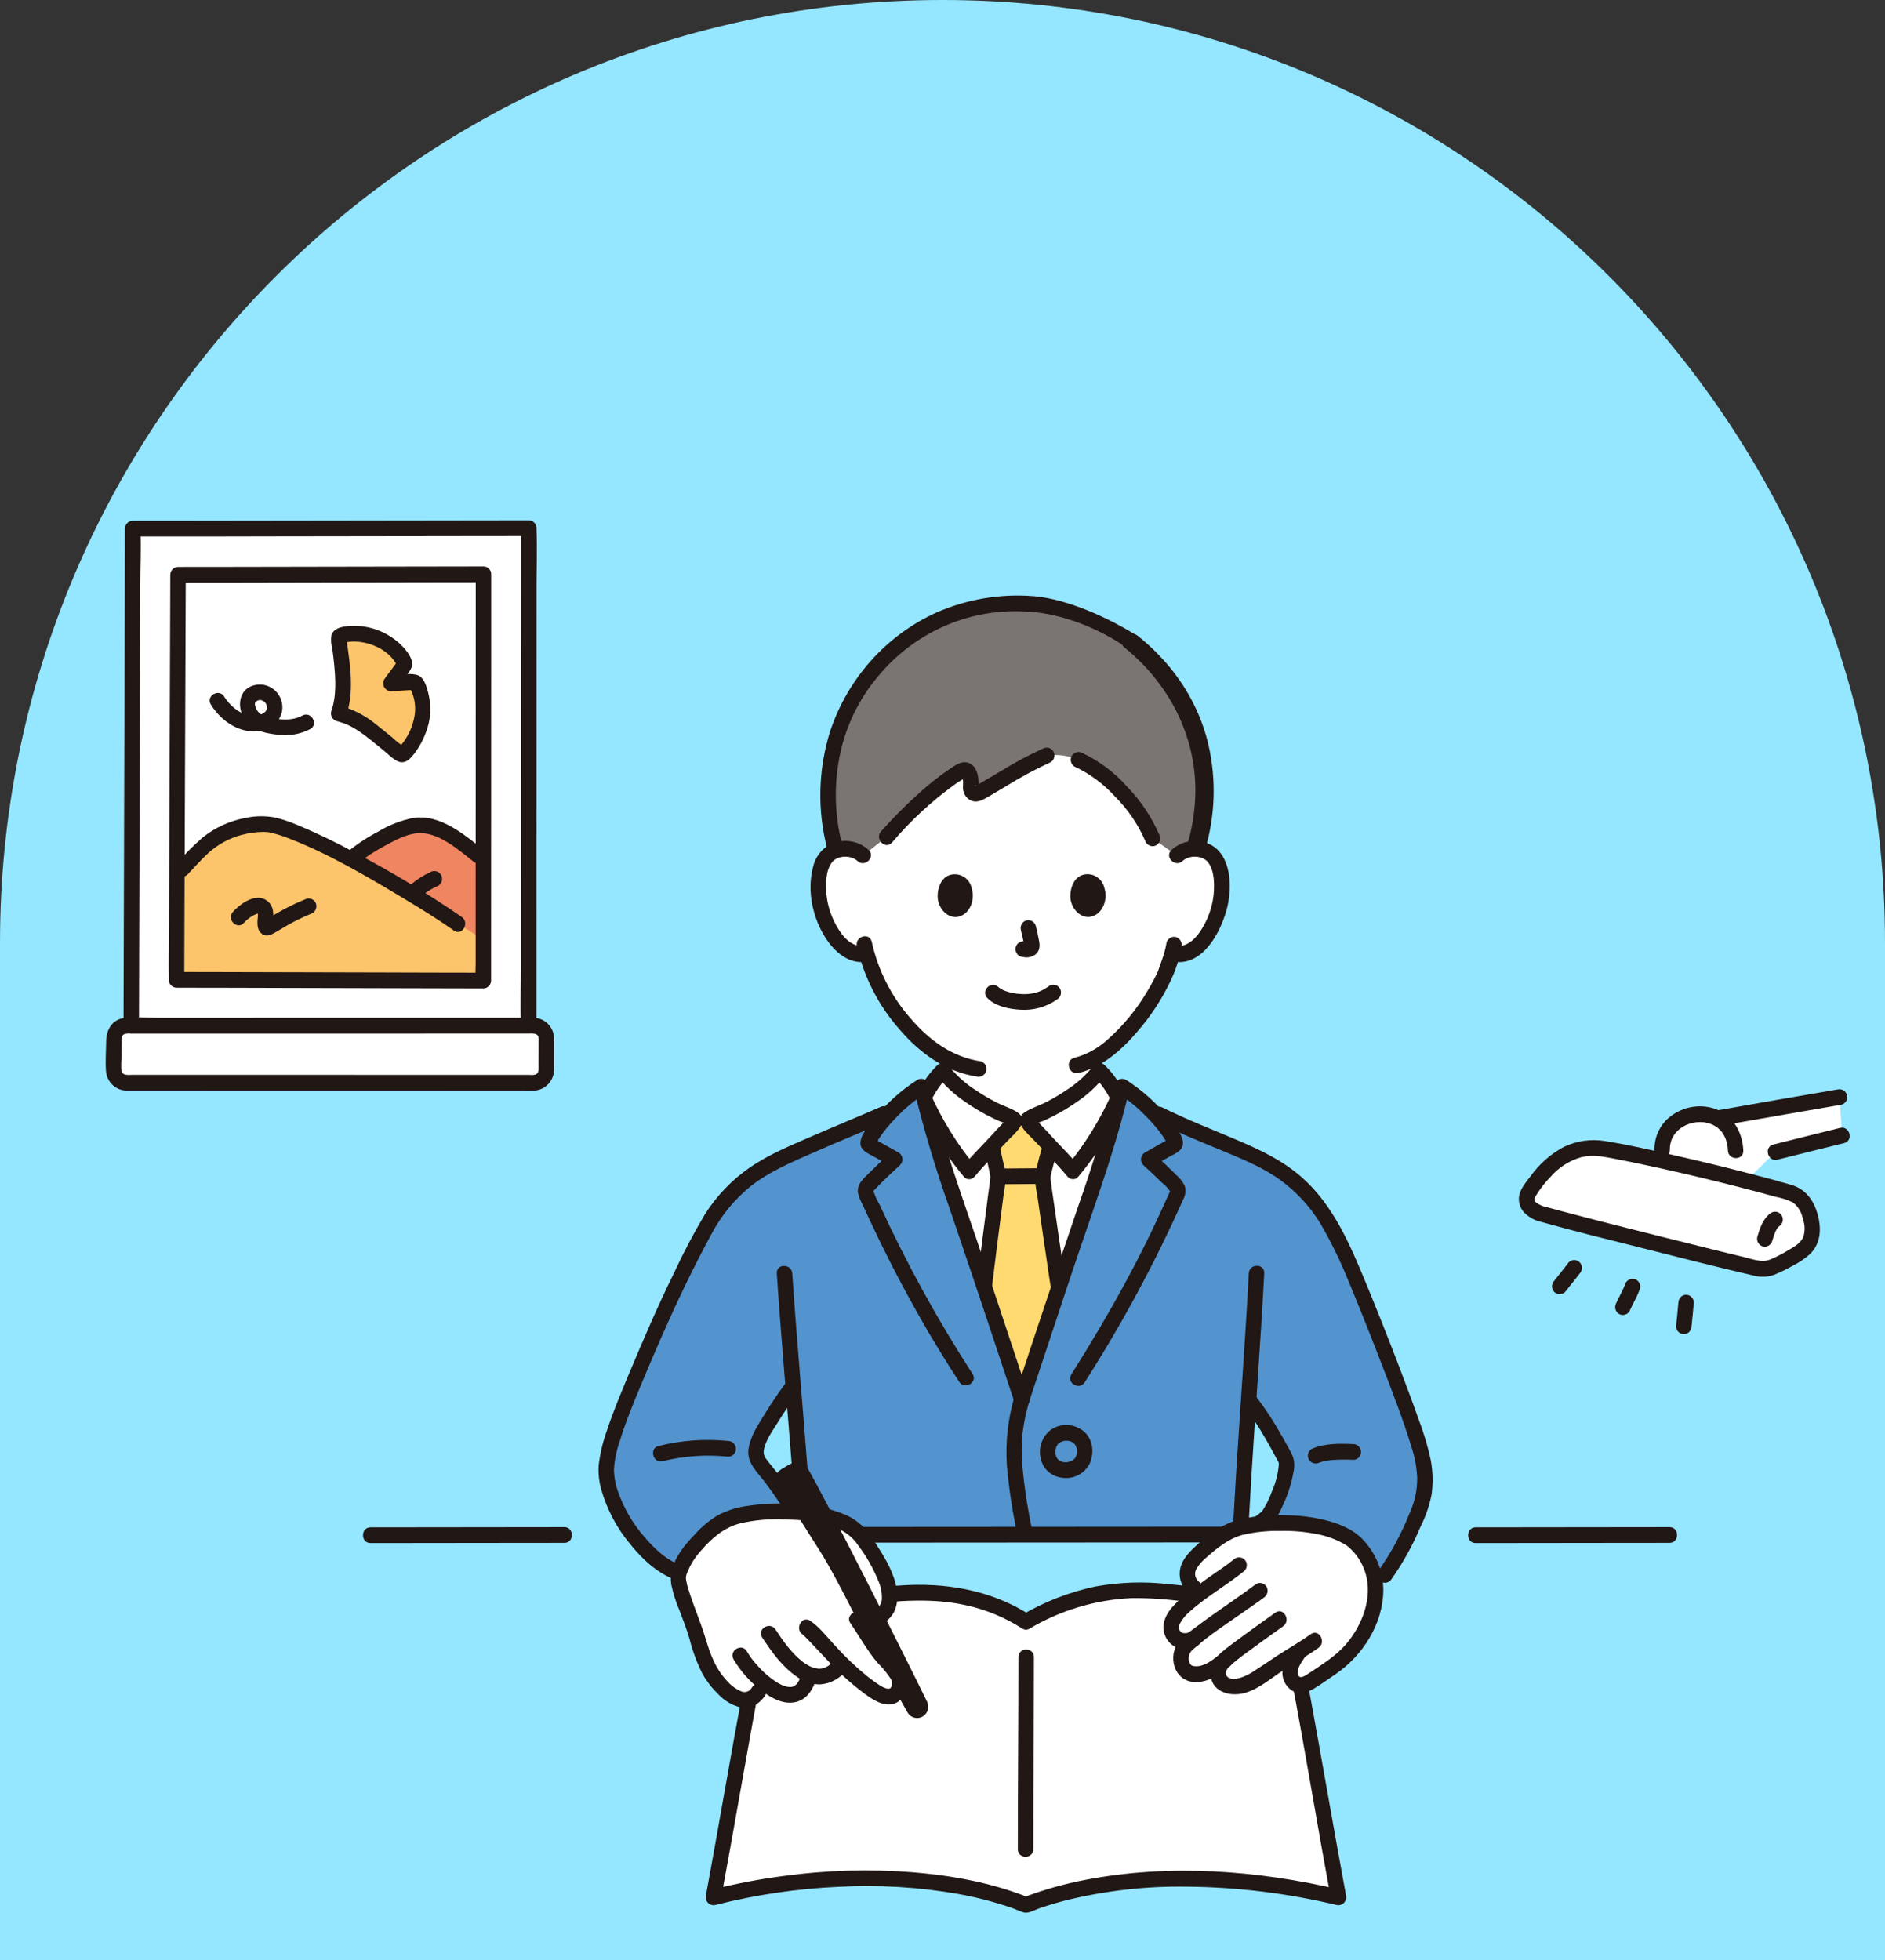 <?xml version="1.0" encoding="UTF-8" standalone="no"?>
<svg
   width="655"
   height="681"
   viewBox="0 0 655 681"
   fill="none"
   version="1.1"
   id="svg1"
   sodipodi:docname="autumn-study-male-with-blob..svg"
   xml:space="preserve"
   inkscape:version="1.3.2 (091e20e, 2023-11-25)"
   xmlns:inkscape="http://www.inkscape.org/namespaces/inkscape"
   xmlns:sodipodi="http://sodipodi.sourceforge.net/DTD/sodipodi-0.dtd"
   xmlns="http://www.w3.org/2000/svg"
   xmlns:svg="http://www.w3.org/2000/svg"><rect x="0" y="0" width="655" height="681" fill="#333333" stroke="none"/><defs
     id="defs1"><clipPath
       id="clip0_4_1464"><rect
         width="606"
         height="617"
         fill="white"
         id="rect77" /></clipPath></defs><sodipodi:namedview
     id="namedview1"
     pagecolor="#ffffff"
     bordercolor="#000000"
     borderopacity="0.25"
     inkscape:showpageshadow="2"
     inkscape:pageopacity="0.0"
     inkscape:pagecheckerboard="0"
     inkscape:deskcolor="#d1d1d1"
     inkscape:zoom="0.90074495"
     inkscape:cx="388.01217"
     inkscape:cy="336.38823"
     inkscape:window-width="1440"
     inkscape:window-height="847"
     inkscape:window-x="0"
     inkscape:window-y="25"
     inkscape:window-maximized="0"
     inkscape:current-layer="svg1" /><path
     d="M0 681H655V327.5C655 146.627 508.373 0 327.5 0C146.627 0 0 146.627 0 327.5V681Z"
     fill="#95E6FF"
     id="path1" /><g
     style="fill:none"
     id="g1"
     transform="translate(36.724,114.13)"><g
       clip-path="url(#clip0_4_1464)"
       id="g77"><path
         d="m 147.019,70.527 v -1.161 c -12.057,0 -124.363,0.178 -137.643,0.164 0,5.81 -0.389,133.59 -0.497,172.684 26.877,0 111.613,-0.021 138.112,-0.023 -0.012,-0.944 0.024,-156.644 0.028,-171.665 z"
         fill="#ffffff"
         id="path1-9" /><path
         d="m 153.135,246.629 c -0.009,2.574 -0.021,8.45 -0.03,11.003 -0.004,1.17 -0.463,2.291 -1.277,3.117 -0.814,0.826 -1.917,1.29 -3.066,1.289 L 7.116,262.009 c -0.575,0 -1.143,-0.116 -1.673,-0.342 -0.53,-0.225 -1.011,-0.556 -1.414,-0.972 -0.404,-0.416 -0.722,-0.91 -0.937,-1.452 -0.215,-0.543 -0.321,-1.124 -0.314,-1.708 0.03,-2.556 0.066,-8.415 0.094,-10.954 0.011,-1.164 0.473,-2.278 1.286,-3.097 0.813,-0.819 1.911,-1.279 3.055,-1.277 25.418,0 116.859,-0.018 141.583,-0.019 0.572,-10e-4 1.138,0.115 1.666,0.338 0.528,0.224 1.007,0.551 1.41,0.964 0.404,0.413 0.723,0.902 0.94,1.441 0.216,0.539 0.326,1.116 0.323,1.698 z"
         fill="#ffffff"
         id="path2" /><path
         d="m 24.671,205.276 c -0.043,11.651 -0.07,19.669 -0.07,21.009 6.857,0 103.319,0.25 106.631,0.25 0,-0.481 0,-6.03 0,-14.718 l -8.863,-5.01 c -13.667,-9.626 -55.991,-34.658 -67.136,-34.658 -4.447,-0.065 -8.858,0.826 -12.943,2.616 -4.086,1.789 -7.755,4.436 -10.767,7.767 -1.641,1.819 -4.921,5.16 -4.921,5.16 0,0 -0.72,0.731 -1.88,1.914 -0.016,5.682 -0.035,10.971 -0.051,15.67 z"
         fill="#fcc56b"
         id="path3" /><path
         d="m 131.241,199.307 c 0,4.819 0,9.192 0,12.955 -4.5,-2.773 -8.862,-5.455 -8.862,-5.455 -12.035,-8.117 -24.471,-15.6 -37.259,-22.421 l 0.643,-0.493 c 4.522,-3.873 16.956,-11.29 22.948,-11.29 6.789,0 11.413,3.619 15.857,6.737 1.275,0.894 4.957,3.786 4.957,3.786 l 1.72,1.311 c -0.001,5.269 -0.003,10.274 -0.004,14.87 z"
         fill="#ef8561"
         id="path4" /><path
         d="m 82.175,134.099 c 3.947,1.294 7.605,3.37 10.762,6.108 1.858,1.464 7.42,6.003 8.407,6.726 0.429,0.41 0.915,0.755 1.442,1.022 0.462,0.125 0.711,-0.158 1.054,-0.472 1.419,-1.413 2.585,-3.067 3.444,-4.889 1.252,-2.259 2.149,-4.704 2.659,-7.245 0.585,-4.005 -0.046,-8.096 -1.808,-11.725 -0.309,-0.616 -0.636,-0.683 -1.24,-0.713 -1.211,-0.016 -2.421,0.034 -3.626,0.147 l -2.084,0.117 c -0.696,0.091 -1.398,0.126 -2.1,0.105 0.205,-0.227 0.336,-0.503 0.518,-0.748 l 0.609,-0.82 1.261,-1.687 1.219,-1.633 c 0.203,-0.273 0.403,-0.546 0.61,-0.82 0.212,-0.235 0.38,-0.507 0.498,-0.802 0.154,-0.637 -0.612,-1.666 -0.927,-2.208 -0.941,-1.543 -2.159,-2.892 -3.591,-3.976 -2.126,-1.682 -4.548,-2.935 -7.137,-3.691 -2.064,-0.613 -4.207,-0.908 -6.356,-0.874 -1.063,0.016 -2.12,0.156 -3.151,0.419 -1.023,0.273 -1.862,0.353 -1.672,1.651 1.145,7.808 2.334,16.513 0.403,24.257 0,0 -0.328,1.158 -0.428,1.397 0.254,0.061 1.234,0.354 1.234,0.354 z"
         fill="#fcc56b"
         id="path5" /><path
         d="m 11.565,242.209 c 0.029,-10.488 0.059,-20.976 0.09,-31.464 l 0.125,-42.333 0.134,-43.808 c 0.035,-11.961 0.069,-23.922 0.103,-35.883 0.017,-6.159 0.338,-12.408 0.048,-18.561 -0.009,-0.209 0,-0.42 0,-0.629 l -2.685,2.734 c 16.327,0.016 32.654,0 48.981,-0.049 22.794,-0.03 45.591,-0.061 68.392,-0.093 6.756,-0.009 13.515,-0.016 20.275,-0.022 l -2.686,-2.734 v 17.152 l -0.023,41.361 -0.012,49.881 -0.01,43.245 c 0,6.948 -0.261,13.953 0,20.898 0,0.096 0,0.191 0,0.287 0,3.519 5.371,3.524 5.371,0 v -17.152 l 0.009,-41.365 0.012,-49.882 0.009,-43.245 c 0,-6.948 0.262,-13.953 0,-20.898 0,-0.096 0,-0.191 0,-0.287 -0.01,-0.722 -0.296,-1.411 -0.798,-1.922 -0.501,-0.51 -1.178,-0.802 -1.887,-0.812 -16.033,0.004 -32.068,0.025 -48.103,0.064 -22.884,0.032 -45.763,0.062 -68.638,0.09 -6.966,0.008 -13.932,0.013 -20.897,0.015 -0.709,0.01 -1.386,0.302 -1.888,0.812 -0.501,0.511 -0.788,1.2 -0.798,1.922 0,5.258 -0.026,10.517 -0.04,15.775 C 6.62,96.725 6.587,108.143 6.552,119.561 6.51,134.008 6.467,148.453 6.425,162.898 6.382,177.239 6.339,191.58 6.297,205.921 c -0.032,11.103 -0.064,22.208 -0.095,33.312 l -0.008,2.973 c -0.009,3.519 5.362,3.525 5.371,0 z"
         fill="#211715"
         id="path6" /><path
         d="m 128.589,85.406 c 0,6.166 0,12.332 0,18.498 0,11.276 -0.003,22.553 -0.009,33.83 0,12.942 -0.005,25.888 -0.014,38.838 0,10.971 -0.003,21.941 -0.011,32.913 0,3.697 0,7.393 0,11.088 0,1.832 -0.153,3.741 0,5.569 0.011,0.128 0,0.264 0,0.393 l 2.686,-2.734 c -11.903,0 -23.808,-0.056 -35.717,-0.085 -18.446,-0.045 -36.893,-0.091 -55.339,-0.136 -5.194,-0.011 -10.386,-0.03 -15.576,-0.03 l 2.686,2.734 c 0,-5.206 0.032,-10.412 0.052,-15.618 0.04,-10.906 0.082,-21.812 0.125,-32.717 0.049,-12.914 0.099,-25.828 0.15,-38.741 0.045,-11.418 0.089,-22.836 0.134,-34.254 0.024,-6.232 0.046,-12.462 0.064,-18.693 v -0.692 l -2.685,2.734 c 12.734,0.012 25.468,-0.027 38.202,-0.049 17.166,-0.031 34.332,-0.062 51.499,-0.094 5.484,-0.009 10.967,-0.016 16.45,-0.022 3.456,0 3.461,-5.468 0,-5.468 -12.443,0 -24.886,0.02 -37.328,0.059 -17.247,0.033 -34.495,0.063 -51.743,0.092 -5.691,0.008 -11.384,0.013 -17.078,0.015 -0.709,0.01 -1.386,0.302 -1.888,0.812 -0.501,0.511 -0.788,1.2 -0.798,1.922 0,5.344 -0.032,10.689 -0.051,16.034 -0.04,10.976 -0.082,21.953 -0.126,32.931 -0.049,12.918 -0.099,25.836 -0.15,38.753 -0.044,11.355 -0.089,22.71 -0.134,34.065 -0.023,6.096 -0.157,12.206 -0.063,18.303 0,0.209 0,0.418 0,0.629 0.01,0.722 0.296,1.411 0.798,1.922 0.501,0.51 1.179,0.802 1.888,0.812 12.748,0 25.497,0.053 38.245,0.085 l 54.63,0.137 c 4.586,0.012 9.171,0.031 13.755,0.031 0.709,-0.01 1.387,-0.301 1.888,-0.812 0.502,-0.51 0.788,-1.2 0.798,-1.922 0,-4.622 0,-9.244 0,-13.865 0,-10.481 0.003,-20.966 0.009,-31.455 l 0.012,-38.697 c 0,-11.666 0.004,-23.336 0.011,-35.01 0,-7.003 0,-14.006 0,-21.009 v -1.094 c 0,-3.52 -5.371,-3.526 -5.371,-0.001 z"
         fill="#211715"
         id="path7" /><path
         d="m 81.466,136.735 c 3.996,1.115 7.505,3.729 10.731,6.288 1.672,1.326 3.3,2.709 4.96,4.051 1.384,1.121 3.129,2.993 4.866,3.478 2.613,0.731 4.355,-1.701 5.727,-3.554 1.427,-1.984 2.585,-4.154 3.443,-6.452 1.786,-4.44 2.095,-9.353 0.882,-13.989 -0.578,-2.214 -1.453,-5.504 -3.894,-6.2 -2.794,-0.796 -6.224,0.148 -9.086,0.186 l 2.319,4.115 c 0.939,-1.367 1.963,-2.654 2.954,-3.974 0.939,-1.243 2.198,-2.598 2.133,-4.256 -0.099,-2.569 -2.61,-5.358 -4.365,-6.981 -4.537,-4.114 -10.442,-6.313 -16.516,-6.152 -2.468,0.102 -6.33,0.411 -7.194,3.309 -0.214,1.534 -0.11,3.097 0.305,4.588 0.222,1.576 0.423,3.155 0.584,4.74 0.568,5.557 0.966,11.74 -0.94,17.088 -0.182,0.7 -0.087,1.445 0.265,2.074 0.351,0.629 0.931,1.092 1.615,1.291 0.403,0.112 0.819,0.234 1.227,0.354 3.325,0.986 4.745,-4.29 1.427,-5.273 -0.403,-0.122 -0.816,-0.242 -1.227,-0.354 l 1.88,3.363 c 2.861,-8.018 1.411,-17.436 0.234,-25.635 -0.314,-2.187 -0.879,0.755 -1.14,0.43 0.011,0.012 1.376,-0.338 1.308,-0.324 1.047,-0.186 2.112,-0.245 3.173,-0.175 2.15,0.119 4.265,0.608 6.254,1.446 1.656,0.672 3.2,1.601 4.577,2.753 0.749,0.629 1.429,1.337 2.032,2.113 0.275,0.378 0.532,0.77 0.768,1.175 0.151,0.248 0.361,1.094 0.372,0.52 l 0.366,-1.381 c -1.441,2.265 -3.2,4.291 -4.715,6.503 -0.231,0.415 -0.352,0.884 -0.351,1.361 7e-4,0.477 0.123,0.946 0.355,1.36 0.232,0.415 0.566,0.761 0.969,1.004 0.403,0.243 0.861,0.376 1.329,0.385 1.414,-0.019 2.82,-0.137 4.225,-0.235 0.648,-0.048 1.298,-0.095 1.948,-0.118 0.326,-0.014 0.652,-0.022 0.977,-0.023 0.771,0.022 0.871,0.015 0.301,-0.021 l -0.964,-0.981 c 1.896,3.341 2.443,7.301 1.528,11.046 -0.851,3.873 -2.77,7.419 -5.531,10.22 l 1.185,-0.702 -0.02,-0.011 1.354,0.373 c -1.611,-0.967 -3.11,-2.117 -4.466,-3.429 -1.734,-1.427 -3.466,-2.854 -5.237,-4.231 -3.394,-2.874 -7.297,-5.059 -11.499,-6.436 -3.339,-0.933 -4.764,4.346 -1.429,5.273 z"
         fill="#211715"
         id="path8" /><path
         d="m 123.735,204.446 c -11.871,-8.158 -24.208,-15.589 -36.947,-22.254 -6.616,-3.639 -13.421,-6.91 -20.384,-9.799 -2.408,-1.019 -4.89,-1.845 -7.424,-2.471 -3.401,-0.657 -6.897,-0.627 -10.287,0.089 -5.47,0.978 -10.62,3.314 -14.992,6.802 -3.177,2.789 -6.182,5.777 -8.996,8.944 -2.446,2.494 1.351,6.362 3.799,3.868 2.409,-2.461 4.653,-5.133 7.197,-7.44 3.324,-2.982 7.287,-5.13 11.573,-6.273 2.412,-0.646 4.892,-0.99 7.385,-1.023 0.529,-0.008 1.038,0.014 1.563,0.051 0.471,0.032 -0.58,-0.114 0.114,0.015 0.231,0.043 0.462,0.082 0.692,0.128 2.415,0.541 4.781,1.289 7.072,2.237 13.619,5.311 26.673,13.017 39.263,20.575 5.981,3.59 11.942,7.256 17.658,11.273 2.852,2.004 5.54,-2.734 2.711,-4.722 z"
         fill="#211715"
         id="path9" /><path
         d="m 87.663,185.825 c 2.923,-2.339 6.058,-4.389 9.363,-6.121 3.324,-1.822 7.099,-3.877 10.909,-4.336 7.302,-0.881 14.628,5.72 20.235,10.116 0.616,0.362 1.347,0.463 2.035,0.279 0.688,-0.184 1.277,-0.637 1.639,-1.26 0.342,-0.631 0.432,-1.371 0.253,-2.067 -0.18,-0.696 -0.615,-1.296 -1.217,-1.674 -6.823,-5.355 -14.835,-12.09 -24.058,-10.715 -4.266,0.867 -8.357,2.46 -12.102,4.712 -3.85,2.016 -7.488,4.427 -10.856,7.197 -2.661,2.25 1.156,6.1 3.799,3.866 z"
         fill="#211715"
         id="path10" /><path
         d="m 36.557,130.669 c 3.572,5.781 10.295,10.371 17.204,9.092 4.607,-0.851 8.419,-4.608 7.499,-9.629 -0.198,-1.034 -0.596,-2.017 -1.169,-2.893 -0.573,-0.876 -1.311,-1.628 -2.171,-2.212 -0.86,-0.585 -1.825,-0.991 -2.84,-1.194 -1.014,-0.203 -2.059,-0.2 -3.072,0.01 -6.626,1.378 -6.593,9.259 -2.583,13.456 2.5,2.618 6.472,3.326 9.893,3.767 4.012,0.628 8.116,-0.03 11.743,-1.883 3.051,-1.657 0.341,-6.38 -2.711,-4.722 -3.968,2.157 -8.807,1.418 -12.951,0.218 -0.786,-0.203 -1.508,-0.607 -2.096,-1.176 -0.588,-0.568 -1.022,-1.281 -1.261,-2.07 -0.326,-1.074 -0.307,-1.743 0.727,-2.15 0.446,-0.233 0.963,-0.282 1.443,-0.137 -0.522,-0.068 0.134,0.063 0.309,0.137 0.29,0.113 -0.085,-0.047 -0.117,-0.062 0.169,0.082 0.333,0.173 0.491,0.274 0.537,0.333 -0.063,-0.13 0.247,0.188 0.103,0.107 0.537,0.609 0.377,0.394 0.224,0.276 0.375,0.605 0.439,0.957 0.062,0.232 0.095,0.813 0.07,0.262 0.016,0.261 0.016,0.522 0,0.782 -0.031,0.41 0.083,-0.463 -0.007,-0.058 -0.018,0.112 -0.046,0.223 -0.085,0.33 -0.211,0.471 -0.02,0.085 0.023,0 -0.063,0.143 -0.138,0.28 -0.223,0.411 -0.286,0.423 -0.068,0.136 0,0.046 -0.105,0.134 -0.22,0.261 -0.342,0.379 -0.123,0.13 -0.261,0.246 -0.411,0.343 -0.579,0.385 -1.226,0.655 -1.904,0.793 -4.681,1.169 -9.519,-2.588 -11.887,-6.426 -1.835,-2.972 -6.484,-0.231 -4.638,2.761 z"
         fill="#211715"
         id="path11" /><path
         d="m 150.45,246.629 c -0.011,3.331 -0.02,6.663 -0.027,9.996 0,1.031 0.034,2.153 -1.085,2.579 -0.72,0.154 -1.459,0.187 -2.19,0.099 H 136.943 106.674 L 34.474,259.288 H 9.529 c -1.477,0 -3.777,0.462 -4.089,-1.568 -0.089,-1.403 -0.071,-2.81 0.052,-4.21 0.015,-1.845 0.03,-3.689 0.044,-5.533 0.009,-1.047 -0.162,-2.35 0.968,-2.871 0.773,-0.207 1.578,-0.259 2.37,-0.152 h 5.191 c 22.749,0 45.499,-0.002 68.248,-0.008 l 64.128,-0.009 c 1.469,0 3.905,-0.435 4.004,1.703 0.161,3.504 5.534,3.524 5.371,0 -0.021,-0.966 -0.229,-1.919 -0.612,-2.803 -0.384,-0.884 -0.935,-1.682 -1.622,-2.348 -0.688,-0.667 -1.498,-1.188 -2.384,-1.535 -0.886,-0.347 -1.83,-0.512 -2.779,-0.486 -1.706,-0.023 -3.414,0 -5.122,0 H 129.603 92.913 l -74.529,0.011 c -3.829,0 -7.8,-0.301 -11.617,0.023 -4.344,0.369 -6.558,3.953 -6.597,8.084 -0.032,3.433 -0.325,6.987 -0.064,10.409 0.145,1.894 1.006,3.657 2.403,4.916 1.397,1.26 3.219,1.918 5.083,1.836 1.524,0.015 3.049,0 4.575,0 h 12.571 l 73.727,0.014 33.995,0.008 h 12.046 c 1.415,0 2.844,0.062 4.256,0 0.968,-0.028 1.921,-0.254 2.801,-0.663 0.881,-0.409 1.673,-0.994 2.328,-1.72 0.655,-0.725 1.161,-1.577 1.488,-2.505 0.326,-0.928 0.467,-1.913 0.414,-2.898 0.035,-3.451 0.016,-6.905 0.028,-10.357 0.014,-3.516 -5.356,-3.521 -5.368,0.003 z"
         fill="#211715"
         id="path12" /><path
         d="m 48.009,206.507 c 0.841,-0.929 1.812,-1.725 2.883,-2.363 0.467,-0.293 0.962,-0.537 1.477,-0.728 -0.013,0 0.728,-0.233 0.728,-0.157 -0.111,-0.064 -0.218,-0.134 -0.321,-0.209 -0.025,-0.033 -0.036,-0.074 -0.032,-0.115 -0.008,-0.15 0.023,-0.062 0.093,0.265 0,0 0.072,0.491 0.047,0.251 0.021,0.665 -0.016,1.33 -0.113,1.989 -0.134,1.722 -0.013,3.791 1.512,4.868 1.664,1.174 3.302,0.273 4.851,-0.617 1.284,-0.735 2.532,-1.531 3.819,-2.264 2.681,-1.531 5.457,-2.883 8.31,-4.048 0.676,-0.21 1.247,-0.676 1.597,-1.301 0.349,-0.626 0.451,-1.364 0.283,-2.063 -0.192,-0.697 -0.647,-1.29 -1.265,-1.648 -0.618,-0.358 -1.351,-0.454 -2.038,-0.266 -2.65,1.065 -5.244,2.267 -7.773,3.601 -1.153,0.615 -2.29,1.26 -3.412,1.934 -0.557,0.335 -1.111,0.684 -1.67,1.008 -0.31,0.183 -0.623,0.365 -0.94,0.547 -0.364,0.202 -0.918,0.243 -0.134,0.243 l 1.899,0.801 -0.242,-0.207 0.692,1.205 c -0.21,-0.878 -0.222,-1.793 -0.035,-2.676 0.071,-0.83 0.026,-1.665 -0.134,-2.482 -0.177,-0.978 -0.624,-1.884 -1.288,-2.613 -0.664,-0.729 -1.518,-1.251 -2.462,-1.504 -3.664,-0.93 -7.768,2.153 -10.123,4.691 -2.355,2.539 1.418,6.426 3.797,3.867 z"
         fill="#211715"
         id="path13" /><path
         d="m 109.737,197.15 c 0.315,-0.274 0.637,-0.538 0.964,-0.795 l -0.537,0.428 c 1.673,-1.282 3.489,-2.357 5.41,-3.204 0.606,-0.362 1.049,-0.951 1.234,-1.641 0.187,-0.711 0.09,-1.468 -0.269,-2.108 -0.357,-0.615 -0.934,-1.065 -1.611,-1.256 l -0.713,-0.097 c -0.477,-0.001 -0.945,0.128 -1.356,0.373 -2.502,1.134 -4.831,2.627 -6.918,4.432 -0.501,0.514 -0.784,1.209 -0.785,1.933 0.005,0.724 0.287,1.418 0.785,1.935 0.505,0.511 1.188,0.798 1.9,0.799 0.706,-0.032 1.377,-0.315 1.899,-0.799 z"
         fill="#211715"
         id="path14" /><path
         d="m 541.42,289.221 c 9.362,2.078 19.423,4.492 28.639,6.875 5.399,-5.323 10.111,-9.96 10.111,-9.96 8.419,-2.095 14.591,-3.683 23.197,-5.778 l -0.888,-13.349 c -11.51,1.964 -29.423,5.082 -42.473,7.374 -8.489,-4.424 -22.053,1.784 -18.63,14.823 0.012,0.003 0.031,0.012 0.044,0.015 z"
         fill="#ffffff"
         id="path15" /><path
         d="m 579.026,326.108 -0.098,0.039 c -1.636,0.63 -3.419,0.747 -5.121,0.337 -20.759,-4.921 -70.736,-17.542 -75.679,-19.162 -3.271,-1.072 -5.049,-3.585 -4.215,-6.035 2.275,-4.168 5.254,-7.895 8.8,-11.01 2.381,-2.206 5.224,-3.831 8.314,-4.751 3.09,-0.919 6.345,-1.11 9.518,-0.557 17.232,3.048 46.355,9.95 64.837,15.289 1.114,0.312 2.155,0.844 3.066,1.567 0.911,0.722 1.673,1.621 2.242,2.643 1.218,2.362 1.998,4.931 2.302,7.58 0.195,1.666 -0.071,3.355 -0.767,4.877 -0.696,1.521 -1.796,2.815 -3.174,3.735 -3.16,2.145 -6.517,3.969 -10.025,5.448 z"
         fill="#ffffff"
         id="path16" /><path
         d="m 578.313,323.475 c -2.865,1.121 -5.968,-0.136 -8.82,-0.82 -2.792,-0.674 -5.583,-1.353 -8.371,-2.04 -6.597,-1.618 -13.19,-3.254 -19.778,-4.908 -11.776,-2.951 -23.551,-5.912 -35.289,-9.022 -1.655,-0.438 -3.312,-0.88 -4.968,-1.339 -1.445,-0.228 -2.819,-0.792 -4.014,-1.649 -1.167,-1.093 -0.474,-1.804 0.268,-3.007 1.357,-2.154 2.936,-4.153 4.712,-5.964 2.842,-3.292 6.567,-5.668 10.717,-6.835 3.908,-0.957 7.67,-0.193 11.533,0.547 3.697,0.708 7.385,1.46 11.063,2.256 8.477,1.813 16.924,3.766 25.34,5.859 4.549,1.124 9.089,2.287 13.619,3.489 2.015,0.536 4.029,1.083 6.042,1.64 2.055,0.366 4.05,1.021 5.927,1.947 1.819,1.403 3.049,3.454 3.444,5.742 0.742,1.974 0.804,4.145 0.177,6.16 -0.939,2.268 -3.131,3.427 -5.109,4.604 -2.078,1.276 -4.247,2.391 -6.489,3.338 -0.676,0.21 -1.247,0.675 -1.597,1.301 -0.349,0.625 -0.45,1.363 -0.283,2.062 0.193,0.697 0.648,1.289 1.266,1.647 0.618,0.358 1.35,0.454 2.037,0.267 2.235,-0.91 4.41,-1.965 6.512,-3.158 2.186,-1.093 4.218,-2.478 6.043,-4.12 3.759,-3.781 3.927,-8.929 2.535,-13.829 -1.399,-4.922 -4.187,-8.678 -9.152,-10.137 -4.098,-1.205 -8.228,-2.3 -12.353,-3.382 -9.105,-2.388 -18.248,-4.621 -27.43,-6.699 -8.251,-1.874 -16.546,-3.799 -24.9,-5.135 -4.854,-0.804 -9.834,-0.101 -14.29,2.016 -4.578,2.439 -8.541,5.921 -11.579,10.176 -1.445,1.871 -3.326,4.101 -3.909,6.468 -0.24,1.08 -0.218,2.203 0.066,3.273 0.283,1.069 0.819,2.052 1.56,2.862 1.706,1.717 3.87,2.887 6.223,3.363 11.046,3.124 22.216,5.829 33.34,8.635 13.408,3.382 26.808,6.835 40.282,9.943 2.326,0.628 4.783,0.533 7.055,-0.274 0.676,-0.209 1.248,-0.675 1.598,-1.301 0.35,-0.626 0.45,-1.364 0.282,-2.063 -0.193,-0.698 -0.649,-1.291 -1.269,-1.649 -0.62,-0.358 -1.353,-0.453 -2.041,-0.264 z"
         fill="#211715"
         id="path17" /><path
         d="m 507.969,324.974 c -0.112,0.153 -0.225,0.303 -0.339,0.453 l 0.421,-0.553 c -1.532,2.015 -3.16,3.952 -4.709,5.952 -0.483,0.527 -0.762,1.214 -0.786,1.935 0.006,0.723 0.287,1.417 0.786,1.933 0.505,0.51 1.188,0.798 1.9,0.801 0.353,0.005 0.704,-0.064 1.03,-0.201 0.327,-0.138 0.622,-0.342 0.868,-0.6 1.805,-2.334 3.722,-4.577 5.466,-6.96 0.18,-0.316 0.297,-0.664 0.343,-1.026 0.046,-0.362 0.021,-0.729 -0.074,-1.081 -0.093,-0.347 -0.253,-0.671 -0.469,-0.955 -0.217,-0.284 -0.486,-0.521 -0.793,-0.699 -0.307,-0.178 -0.645,-0.292 -0.995,-0.337 -0.35,-0.044 -0.706,-0.018 -1.046,0.077 l -0.642,0.274 c -0.397,0.238 -0.729,0.575 -0.963,0.98 z"
         fill="#211715"
         id="path18" /><path
         d="m 527.951,332.159 c -0.078,0.234 -0.166,0.462 -0.26,0.684 l 0.268,-0.654 c -0.914,2.188 -2.102,4.257 -3.088,6.416 -0.343,0.644 -0.439,1.396 -0.268,2.108 0.191,0.685 0.632,1.27 1.234,1.634 0.31,0.182 0.652,0.3 1.007,0.347 0.355,0.047 0.716,0.022 1.062,-0.074 0.335,-0.091 0.65,-0.249 0.926,-0.464 0.275,-0.216 0.506,-0.485 0.678,-0.792 0.607,-1.328 1.276,-2.626 1.924,-3.933 0.653,-1.234 1.22,-2.513 1.696,-3.828 0.189,-0.7 0.098,-1.447 -0.254,-2.077 -0.351,-0.631 -0.935,-1.094 -1.622,-1.286 -0.686,-0.193 -1.42,-0.1 -2.04,0.258 -0.619,0.358 -1.073,0.952 -1.263,1.651 z"
         fill="#211715"
         id="path19" /><path
         d="m 546.473,338.43 c -0.251,2.734 -0.482,5.468 -0.79,8.202 10e-4,0.726 0.284,1.421 0.787,1.934 0.504,0.512 1.187,0.8 1.899,0.8 0.712,0 1.395,-0.288 1.898,-0.8 0.471,-0.535 0.749,-1.217 0.787,-1.934 0.308,-2.734 0.537,-5.468 0.79,-8.202 0,-0.725 -0.283,-1.42 -0.786,-1.933 -0.249,-0.254 -0.545,-0.456 -0.871,-0.593 -0.326,-0.138 -0.675,-0.208 -1.028,-0.208 -0.353,0 -0.702,0.07 -1.028,0.208 -0.326,0.137 -0.622,0.339 -0.871,0.593 -0.474,0.532 -0.753,1.215 -0.787,1.933 z"
         fill="#211715"
         id="path20" /><path
         d="m 543.52,285.417 c 0,-0.33 0,-0.659 0.022,-0.99 0.009,-0.164 0.134,-1.062 0.031,-0.458 0.099,-0.638 0.25,-1.266 0.451,-1.879 0.045,-0.136 0.098,-0.273 0.146,-0.417 0.134,-0.38 -0.188,0.411 -0.023,0.047 0.118,-0.263 0.242,-0.522 0.379,-0.775 0.137,-0.253 0.278,-0.496 0.431,-0.736 0.098,-0.154 0.642,-0.871 0.252,-0.391 0.35,-0.435 0.728,-0.846 1.131,-1.23 0.201,-0.192 0.412,-0.372 0.624,-0.547 -0.47,0.399 0.221,-0.159 0.372,-0.262 0.461,-0.316 0.94,-0.602 1.436,-0.858 0.217,-0.112 0.437,-0.217 0.66,-0.318 -0.607,0.273 0.348,-0.127 0.529,-0.189 0.528,-0.184 1.066,-0.337 1.612,-0.458 0.275,-0.061 0.55,-0.108 0.827,-0.158 0.134,-0.025 0.522,-0.055 -0.09,0.011 0.174,-0.02 0.349,-0.039 0.523,-0.052 0.523,-0.043 1.048,-0.057 1.573,-0.043 0.279,0.008 0.556,0.03 0.835,0.049 0.792,0.054 -0.251,-0.088 0.526,0.07 0.544,0.105 1.082,0.239 1.611,0.402 0.231,0.074 0.458,0.16 0.687,0.242 0.084,0.03 0.494,0.209 0.158,0.06 -0.361,-0.16 0.175,0.089 0.244,0.125 0.492,0.258 0.97,0.542 1.433,0.85 0.602,0.398 -0.028,-0.071 0.292,0.215 0.268,0.237 0.53,0.473 0.778,0.728 0.202,0.208 0.391,0.427 0.579,0.646 0.325,0.377 0.047,0.049 -0.012,-0.032 0.134,0.179 0.259,0.365 0.381,0.547 0.187,0.288 0.36,0.586 0.521,0.891 0.065,0.119 0.493,1.043 0.281,0.533 0.602,1.436 0.928,2.976 0.96,4.536 0.162,3.504 5.533,3.525 5.371,0 -0.316,-6.862 -4.074,-12.987 -10.843,-14.794 -2.879,-0.765 -5.906,-0.742 -8.774,0.068 -2.868,0.81 -5.474,2.378 -7.555,4.544 -2.452,2.737 -3.788,6.321 -3.736,10.025 0.02,3.518 5.391,3.526 5.37,0 z"
         fill="#211715"
         id="path21" /><path
         d="m 561.466,276.893 c 13.905,-2.44 27.814,-4.855 41.728,-7.246 0.684,-0.197 1.265,-0.66 1.617,-1.29 0.352,-0.629 0.446,-1.375 0.262,-2.074 -0.202,-0.691 -0.659,-1.276 -1.275,-1.632 -0.615,-0.357 -1.342,-0.458 -2.029,-0.282 -13.915,2.376 -27.824,4.791 -41.727,7.245 -0.684,0.197 -1.265,0.66 -1.617,1.29 -0.351,0.629 -0.446,1.374 -0.262,2.073 0.201,0.692 0.658,1.277 1.273,1.633 0.616,0.357 1.343,0.458 2.03,0.281 z"
         fill="#211715"
         id="path22" /><path
         d="m 580.884,288.773 c 7.733,-1.926 15.455,-3.892 23.197,-5.779 3.357,-0.82 1.938,-6.092 -1.427,-5.273 -7.742,1.887 -15.466,3.853 -23.198,5.779 -3.357,0.835 -1.935,6.109 1.428,5.273 z"
         fill="#211715"
         id="path23" /><path
         d="m 578.733,307.22 c -2.807,1.861 -3.887,5.214 -4.815,8.318 -0.182,0.699 -0.087,1.444 0.264,2.073 0.352,0.629 0.932,1.092 1.616,1.29 0.687,0.177 1.414,0.077 2.03,-0.28 0.616,-0.356 1.072,-0.942 1.273,-1.634 0.32,-1.071 0.645,-2.14 1.066,-3.173 l -0.268,0.653 c 0.325,-0.822 0.75,-1.599 1.265,-2.314 l -0.421,0.553 c 0.282,-0.373 0.609,-0.709 0.972,-1 l -0.543,0.426 c 0.091,-0.068 0.182,-0.136 0.278,-0.195 0.594,-0.372 1.033,-0.954 1.233,-1.634 0.187,-0.711 0.091,-1.468 -0.268,-2.107 -0.178,-0.31 -0.414,-0.581 -0.695,-0.798 -0.281,-0.217 -0.601,-0.376 -0.942,-0.467 -0.341,-0.091 -0.697,-0.113 -1.046,-0.064 -0.35,0.048 -0.686,0.167 -0.991,0.348 z"
         fill="#211715"
         id="path24" /><path
         d="m 320.348,274.99 c 0.592,-0.52 1.279,-0.916 2.022,-1.165 10.402,-4.26 19.08,-10.756 22.882,-15.958 3.479,3.256 4.754,5.828 6.868,9.98 -5.028,20.133 -13.025,41.505 -19.458,60.897 l -14.367,43.33 -14.367,-43.33 c -6.495,-19.584 -14.586,-41.185 -19.604,-61.492 1.548,-3.546 3.782,-6.738 6.569,-9.385 3.8,5.195 12.478,11.698 22.88,15.958 0.742,0.249 1.43,0.645 2.022,1.165 z"
         fill="#ffffff"
         id="path25" /><path
         d="m 311.657,352.068 c -2.123,-6.401 -4.246,-12.803 -6.37,-19.205 2.026,-16.896 4.805,-37.558 4.805,-38.142 0,-1.048 -1.647,-8.006 -2.097,-10.323 l -0.067,-0.242 c 0.779,-0.82 1.547,-1.654 2.282,-2.481 2.991,-3.341 4.747,-4.837 5.103,-5.421 0.227,-0.37 0.711,-0.786 0.463,-1.257 h 4.565 c -0.248,0.471 0.237,0.887 0.464,1.257 0.358,0.584 2.116,2.08 5.102,5.421 0.753,0.842 1.536,1.686 2.327,2.525 -0.199,0.82 -0.31,1.269 -0.31,1.269 -0.316,1.286 -2.292,7.713 -2.326,9.59 -0.017,0.996 2.879,20.419 5.505,38.354 -4.275,12.889 -8.55,25.778 -12.824,38.668 -2.203,-6.673 -4.411,-13.344 -6.622,-20.013 z"
         fill="#ffffff"
         id="path26" /><path
         d="m 319.781,449.268 c -12.978,-8.457 -28.381,-10.995 -43.861,-9.824 -15.307,1.156 -34.825,2.948 -47.067,9.27 -4.613,21.857 -13.736,75.088 -17.684,96.341 35.956,-9.231 79.148,-9.231 108.62,2.597 29.831,-11.604 70.561,-11.604 108.604,-2.597 -3.946,-21.253 -13.07,-74.484 -17.682,-96.341 -12.242,-6.322 -31.162,-9.023 -46.47,-10.182 -15.481,-1.17 -29.912,2.431 -44.46,10.736 z"
         fill="#ffffff"
         id="path27" /><path
         d="m 372.258,183.082 c 0.849,-0.799 1.845,-1.418 2.931,-1.823 1.086,-0.404 2.239,-0.586 3.394,-0.534 1.469,-0.049 2.923,0.309 4.208,1.036 1.284,0.727 2.351,1.795 3.086,3.09 2.479,4.375 2.374,12.441 0.71,17.429 -1.177,3.533 -3.108,8.939 -7.761,12.814 -1.023,0.868 -2.213,1.511 -3.492,1.887 -1.28,0.377 -2.623,0.479 -3.944,0.301 l -0.833,-0.137 c -0.724,2.588 -1.782,5.293 -2.18,6.521 -1.757,4.86 -11.089,21.31 -23.125,28.903 v 5.306 c -3.802,5.195 -12.48,11.698 -22.882,15.958 -0.743,0.249 -1.43,0.645 -2.022,1.165 h -4.565 c -0.592,-0.52 -1.28,-0.916 -2.022,-1.165 -10.403,-4.26 -19.081,-10.756 -22.88,-15.958 v -4.961 c -5.398,-3.251 -10.169,-7.474 -14.08,-12.464 -5.764,-6.721 -9.995,-14.658 -12.388,-23.241 -1.373,0.25 -2.783,0.191 -4.13,-0.174 -1.347,-0.365 -2.6,-1.027 -3.669,-1.938 -4.652,-3.876 -6.579,-9.281 -7.761,-12.814 -1.662,-4.99 -1.768,-13.053 0.71,-17.429 0.736,-1.295 1.802,-2.363 3.087,-3.09 1.284,-0.726 2.738,-1.085 4.207,-1.036 1.155,-0.052 2.309,0.129 3.395,0.534 1.085,0.405 2.082,1.024 2.931,1.823 0,0 -9.794,-57.76 54.657,-57.76 64.451,0 54.418,57.757 54.418,57.757 z"
         fill="#ffffff"
         id="path28" /><path
         d="m 317.522,369.75 -12.234,-36.888 c 2.025,-16.895 4.804,-37.557 4.804,-38.142 0,-1.049 -1.647,-8.006 -2.097,-10.323 l -0.07,-0.237 c 0.779,-0.82 1.548,-1.658 2.291,-2.487 2.99,-3.341 4.746,-4.836 5.102,-5.42 0.227,-0.371 0.712,-0.786 0.463,-1.258 l 4.547,0.053 c -0.196,0.449 0.262,0.848 0.481,1.205 0.358,0.584 2.116,2.079 5.102,5.42 0.787,0.879 1.605,1.76 2.433,2.636 l -0.416,1.158 c -0.316,1.287 -2.292,7.713 -2.326,9.59 -0.017,0.997 2.879,20.419 5.505,38.354 l -12.824,38.669 z"
         fill="#ffda71"
         id="path29" /><path
         d="m 337.989,294.628 c 4.955,-5.922 9.283,-12.359 12.913,-19.205 0.878,-1.686 1.717,-3.393 2.516,-5.12 0.571,-0.913 0.949,-1.937 1.109,-3.007 -0.145,-1.015 -0.523,-1.98 -1.104,-2.818 -1.607,-3.187 -3.728,-6.076 -6.273,-8.55 -0.294,-0.287 -0.648,-0.503 -1.035,-0.632 -0.387,-0.13 -0.797,-0.17 -1.202,-0.118 -0.404,0.052 -0.791,0.196 -1.134,0.42 -0.343,0.225 -0.632,0.524 -0.846,0.877 -2.577,3.193 -5.65,5.935 -9.099,8.115 -2.192,1.486 -4.466,2.844 -6.81,4.067 -2.461,1.288 -5.371,2.115 -7.678,3.649 -4.551,3.029 1.033,7.366 3.223,9.698 3.894,4.158 7.978,8.225 11.627,12.613 2.235,2.689 6.019,-1.195 3.797,-3.867 -2.941,-3.536 -6.248,-6.729 -9.348,-10.117 -1.354,-1.478 -2.686,-2.961 -4.098,-4.386 -0.434,-0.44 -0.87,-0.88 -1.304,-1.322 -0.134,-0.136 -0.254,-0.273 -0.379,-0.419 0.609,0.683 -0.057,-0.137 -0.233,-0.456 l 0.366,1.381 0.041,-0.454 -0.783,1.946 c 0.756,-0.806 2.685,-1.231 3.719,-1.701 1.273,-0.573 2.529,-1.184 3.768,-1.832 2.582,-1.346 5.078,-2.857 7.472,-4.525 3.939,-2.619 7.438,-5.867 10.362,-9.619 l -4.218,0.554 c 2.555,2.57 4.646,5.578 6.177,8.886 v -2.76 c -4.001,8.938 -9.157,17.292 -15.331,24.84 -2.22,2.668 1.561,6.562 3.785,3.862 z"
         fill="#211715"
         id="path30" /><path
         d="m 301.941,290.76 c -6.175,-7.547 -11.331,-15.901 -15.332,-24.84 v 2.76 c 1.532,-3.307 3.622,-6.315 6.177,-8.886 l -4.218,-0.553 c 2.924,3.752 6.423,7 10.362,9.618 2.314,1.614 4.722,3.08 7.212,4.393 1.322,0.699 2.665,1.356 4.028,1.97 1.041,0.469 2.964,0.895 3.72,1.701 l -0.786,-1.933 0.04,0.453 0.367,-1.38 c -0.124,0.229 -0.94,1.2 -0.234,0.455 -0.134,0.137 -0.244,0.286 -0.378,0.42 -0.395,0.389 -0.781,0.792 -1.171,1.188 -1.452,1.468 -2.836,2.995 -4.23,4.519 -3.1,3.388 -6.409,6.58 -9.349,10.117 -2.221,2.671 1.56,6.562 3.797,3.867 3.592,-4.318 7.612,-8.305 11.436,-12.409 2.187,-2.349 8.035,-6.823 3.409,-9.902 -2.223,-1.48 -5.038,-2.282 -7.414,-3.512 -2.357,-1.217 -4.643,-2.571 -6.848,-4.053 -3.536,-2.21 -6.686,-5.004 -9.321,-8.266 -0.215,-0.353 -0.504,-0.652 -0.847,-0.876 -0.343,-0.225 -0.731,-0.368 -1.135,-0.421 -0.404,-0.052 -0.815,-0.012 -1.202,0.118 -0.387,0.13 -0.741,0.346 -1.035,0.632 -2.49,2.409 -4.57,5.222 -6.154,8.325 -0.538,0.819 -0.935,1.725 -1.175,2.679 0.012,1.104 0.339,2.18 0.94,3.098 0.84,1.815 1.716,3.615 2.64,5.388 3.628,6.846 7.956,13.284 12.913,19.205 2.215,2.693 5.996,-1.194 3.788,-3.875 z"
         fill="#211715"
         id="path31" /><path
         d="m 310.797,297.305 c 4.786,0 9.57,-0.108 14.354,-0.11 0.712,0 1.395,-0.288 1.899,-0.8 0.504,-0.513 0.786,-1.209 0.786,-1.934 0,-0.725 -0.282,-1.42 -0.786,-1.933 -0.504,-0.513 -1.187,-0.801 -1.899,-0.801 -4.784,0 -9.568,0.107 -14.354,0.109 -0.712,0 -1.395,0.288 -1.899,0.801 -0.503,0.513 -0.786,1.208 -0.786,1.934 0,0.725 0.283,1.42 0.786,1.933 0.504,0.513 1.187,0.801 1.899,0.801 z"
         fill="#211715"
         id="path32" /><path
         d="m 305.406,285.118 c 0.372,1.886 0.806,3.759 1.217,5.637 0.189,0.876 0.378,1.754 0.552,2.633 0.076,0.39 0.146,0.779 0.217,1.169 0.121,0.651 0.066,-0.506 0.015,0.157 -0.165,2.125 -0.518,4.248 -0.791,6.36 -1.37,10.625 -2.75,21.25 -4.028,31.887 0.003,0.724 0.287,1.418 0.79,1.93 0.503,0.512 1.184,0.801 1.895,0.805 0.707,-0.017 1.381,-0.311 1.881,-0.82 0.5,-0.509 0.788,-1.195 0.805,-1.915 1.29,-10.759 2.685,-21.504 4.072,-32.252 0.393,-2.041 0.638,-4.108 0.732,-6.185 -0.158,-1.768 -0.481,-3.516 -0.964,-5.222 -0.403,-1.879 -0.845,-3.752 -1.217,-5.637 -0.68,-3.448 -5.858,-1.989 -5.179,1.453 z"
         fill="#211715"
         id="path33" /><path
         d="m 333.446,330.909 c -1.503,-10.243 -3.042,-20.481 -4.491,-30.733 -0.107,-0.752 -0.212,-1.504 -0.316,-2.256 l -0.134,-1.01 c -0.097,-0.711 0.011,0.105 -0.047,-0.353 -0.1,-0.602 -0.148,-1.212 -0.142,-1.822 0.017,-0.183 0.014,-0.158 -0.008,0.073 0.036,-0.209 0.074,-0.417 0.117,-0.624 0.076,-0.354 0.15,-0.709 0.232,-1.061 0.216,-0.926 0.459,-1.844 0.707,-2.76 0.379,-1.393 0.806,-2.774 1.162,-4.174 0.867,-3.41 -4.313,-4.863 -5.179,-1.453 -1.005,3.148 -1.793,6.365 -2.358,9.625 -0.037,2.196 0.193,4.388 0.685,6.526 1.477,10.5 3.056,20.986 4.596,31.476 0.193,0.697 0.648,1.289 1.266,1.647 0.618,0.358 1.35,0.454 2.037,0.267 0.678,-0.208 1.251,-0.673 1.601,-1.299 0.35,-0.626 0.45,-1.365 0.279,-2.064 z"
         fill="#211715"
         id="path34" /><path
         d="m 229.859,415.567 -31.135,16.539 c -12.004,-4.251 -26.899,-25.473 -24.549,-38.574 1.38,-7.699 4.227,-14.7 6.932,-21.537 4.779,-12.072 15.258,-35.919 19.958,-45.005 2.626,-5.073 5.287,-10.54 8.127,-15.599 5.113,-9.069 12.734,-16.407 21.913,-21.101 13.135,-6.753 29.472,-12.94 42.334,-18.765 3.014,-3.077 6.352,-5.805 9.954,-8.135 4.905,21.41 13.62,44.522 20.528,65.347 l 14.367,43.33 14.368,-43.33 c 6.909,-20.829 15.623,-43.941 20.528,-65.347 3.664,2.372 7.056,5.152 10.114,8.288 10.986,5.862 24.946,10.779 37.116,16.444 10.917,5.06 19.92,13.602 25.646,24.334 2.991,5.62 5.783,11.651 7.922,16.709 4.251,10.026 18.872,46.481 22.938,60.723 1.563,5.468 2.319,12.869 0.111,18.911 -3.189,8.579 -7.398,16.728 -12.532,24.266 L 398.4,417.001 c 1.154,-0.86 5.404,-4.167 5.404,-4.167 2.698,-3.672 7.263,-15.013 6.399,-19.637 -3.108,-5.94 -7.997,-14.853 -13.06,-21.075 -1.031,15.518 -2.09,31.629 -2.872,46.883 -30.933,0.029 -99.201,0.059 -131.443,0.088 0,0 -14.568,0 -19.981,0 -1.113,-16.796 -2.577,-34.636 -3.958,-51.577 l -0.872,0.989 c -3.822,5.229 -7.293,10.715 -10.388,16.421 -3.411,7.137 -1.357,7.945 3.195,13.781 2.271,2.912 5.03,6.938 8.298,11.934 z"
         fill="#5394cf"
         id="path35" /><path
         d="m 321.138,446.907 c -13.444,-8.661 -29.54,-11.347 -45.218,-10.198 -14.291,1.045 -29.331,2.08 -42.871,7.202 -1.466,0.555 -2.915,1.165 -4.331,1.838 -0.873,0.284 -1.636,0.838 -2.184,1.586 -0.294,0.656 -0.485,1.354 -0.568,2.071 -0.447,2.142 -0.879,4.287 -1.294,6.435 -1.047,5.326 -2.061,10.658 -3.04,15.995 -2.323,12.531 -4.565,25.078 -6.796,37.625 -2.069,11.62 -4.102,23.255 -6.255,34.861 -0.116,0.465 -0.111,0.952 0.014,1.415 0.125,0.462 0.366,0.883 0.699,1.222 0.333,0.339 0.747,0.585 1.201,0.712 0.454,0.128 0.932,0.133 1.389,0.016 14.033,-3.562 28.383,-5.676 42.833,-6.312 13.907,-0.746 27.852,0.092 41.576,2.497 6.354,1.142 12.612,2.777 18.72,4.891 1.343,0.47 2.686,1.164 4.059,1.525 1.62,0.425 3.751,-0.884 5.275,-1.412 3.063,-1.059 6.165,-1.99 9.307,-2.792 13.883,-3.412 28.137,-5.009 42.416,-4.753 17.379,0.184 34.685,2.315 51.606,6.356 0.457,0.116 0.935,0.111 1.389,-0.017 0.454,-0.128 0.867,-0.373 1.2,-0.712 0.333,-0.339 0.574,-0.76 0.699,-1.222 0.126,-0.462 0.131,-0.949 0.017,-1.414 -4.163,-22.449 -7.998,-44.961 -12.118,-67.42 -1.033,-5.63 -2.087,-11.256 -3.16,-16.878 -0.463,-2.412 -0.936,-4.821 -1.416,-7.228 -0.448,-2.226 -0.499,-5.49 -2.639,-6.66 -6.077,-3.322 -13.145,-5.137 -19.844,-6.583 -7.361,-1.538 -14.803,-2.642 -22.289,-3.308 -8.588,-1.005 -17.273,-0.723 -25.781,0.836 -8.891,1.911 -17.434,5.224 -25.321,9.82 -3.02,1.712 -0.315,6.438 2.711,4.722 10.833,-6.396 23.029,-10.017 35.541,-10.552 5.939,-0.035 11.874,0.354 17.76,1.163 5.903,0.663 11.768,1.65 17.567,2.954 5.995,1.238 11.821,3.212 17.349,5.879 l -1.234,-1.634 c 5.481,26.02 9.785,52.312 14.456,78.491 1.062,5.952 2.124,11.905 3.223,17.85 l 3.303,-3.364 c -28.839,-6.785 -59.456,-9.09 -88.679,-3.444 -7.276,1.377 -14.42,3.401 -21.35,6.047 h 1.449 c -12.809,-5.107 -26.544,-7.592 -40.215,-8.698 -14.953,-1.159 -29.984,-0.72 -44.847,1.311 -8.411,1.106 -16.754,2.703 -24.985,4.785 l 3.303,3.364 c 4.834,-26.037 9.219,-52.157 14.115,-78.181 1.14,-6.063 2.296,-12.124 3.567,-18.16 l -1.234,1.634 c 9.93,-5.058 21.618,-6.57 32.531,-7.735 12.029,-1.285 24.244,-2.427 36.178,0.223 6.918,1.502 13.522,4.233 19.51,8.066 2.924,1.9 5.622,-2.837 2.706,-4.715 z"
         fill="#211715"
         id="path36" /><path
         d="m 317.174,461.588 c 0,22.239 -0.226,44.477 -0.227,66.715 0,3.517 5.371,3.524 5.371,0 0,-22.239 0.224,-44.478 0.227,-66.715 0,-3.519 -5.371,-3.524 -5.371,0 z"
         fill="#211715"
         id="path37" /><path
         d="m 294.26,99.692 c -5.612,2.057 -10.903,4.928 -15.71,8.525 -8.114,5.89 -14.779,13.613 -19.473,22.563 -4.694,8.95 -7.29,18.884 -7.584,29.026 -0.205,7.219 0.664,14.427 2.578,21.381 0.905,-0.281 1.844,-0.436 2.79,-0.462 1.155,-0.052 2.309,0.13 3.395,0.534 1.085,0.405 2.082,1.024 2.931,1.823 l 8.138,-6.425 c 6.597,-7.484 18.241,-18.765 26.412,-23.129 0.957,-0.511 2.188,0.181 2.576,1.81 0.319,1.275 0.404,2.598 0.251,3.903 -0.066,0.371 -0.029,0.752 0.105,1.103 0.134,0.35 0.362,0.656 0.657,0.883 0.295,0.226 0.646,0.365 1.014,0.401 0.367,0.036 0.738,-0.033 1.07,-0.199 5.832,-3.299 16.226,-9.939 23.597,-13.101 4.022,-0.524 8.108,0.12 11.786,1.859 3.373,1.512 6.49,3.559 9.233,6.064 6.597,5.781 12.922,13.71 15.724,20.887 l 8.511,5.954 c 0.849,-0.799 1.845,-1.419 2.931,-1.823 1.085,-0.405 2.239,-0.586 3.394,-0.534 0.863,0.024 1.719,0.153 2.551,0.385 1.927,-6.924 2.775,-14.113 2.513,-21.304 -1.093,-26.029 -14.13,-42.197 -26.721,-51.349 -11.416,-8.476 -25.223,-12.954 -39.351,-12.764 -7.941,-0.06 -15.832,1.29 -23.318,3.989 z"
         fill="#7a7473"
         id="path38" /><path
         d="m 241.448,409.264 c -2.629,-4.016 -5.294,-8.013 -8.205,-11.823 -1.161,-1.518 -2.46,-2.937 -3.565,-4.495 -0.366,-0.391 -0.646,-0.855 -0.824,-1.364 -0.177,-0.508 -0.248,-1.049 -0.206,-1.586 0.435,-3.456 3.037,-6.973 4.82,-9.843 2.174,-3.499 4.454,-6.938 6.875,-10.266 0.355,-0.627 0.453,-1.371 0.273,-2.071 -0.181,-0.7 -0.624,-1.3 -1.236,-1.669 -0.619,-0.35 -1.346,-0.443 -2.031,-0.26 -0.684,0.183 -1.273,0.628 -1.644,1.241 -2.562,3.519 -4.968,7.164 -7.251,10.877 -2.129,3.464 -4.61,7.31 -5.114,11.442 -0.51,4.187 2.319,7.109 4.73,10.109 3.179,3.948 5.963,8.226 8.743,12.469 1.908,2.913 6.562,0.179 4.638,-2.76 z"
         fill="#211715"
         id="path39" /><path
         d="m 193.533,393.506 c 7.452,-1.832 15.156,-2.357 22.782,-1.553 0.711,-0.004 1.391,-0.293 1.894,-0.805 0.503,-0.512 0.787,-1.205 0.791,-1.929 -0.015,-0.72 -0.303,-1.406 -0.804,-1.916 -0.5,-0.509 -1.174,-0.802 -1.881,-0.818 -8.109,-0.818 -16.295,-0.227 -24.21,1.748 -3.356,0.821 -1.936,6.099 1.428,5.273 z"
         fill="#211715"
         id="path40" /><path
         d="m 395.76,374.694 c 2.619,3.436 5.005,7.049 7.143,10.815 1.098,1.878 2.164,3.776 3.196,5.694 0.426,0.787 0.848,1.577 1.266,2.37 l 0.322,0.61 c -0.078,-0.493 -0.102,-0.593 -0.075,-0.299 0.025,0.307 0.03,0.615 0.016,0.923 -0.264,3.077 -1.03,6.089 -2.265,8.91 -0.953,2.74 -2.255,5.34 -3.874,7.734 l 0.964,-0.982 c -1.126,0.884 -2.258,1.758 -3.397,2.625 -0.599,0.381 -1.032,0.981 -1.211,1.676 -0.18,0.696 -0.091,1.435 0.247,2.066 0.363,0.622 0.952,1.074 1.64,1.257 0.688,0.184 1.419,0.084 2.035,-0.277 1.755,-1.089 3.33,-2.454 4.667,-4.044 0.918,-1.419 1.719,-2.913 2.394,-4.467 1.881,-3.858 3.208,-7.97 3.94,-12.211 0.444,-1.891 0.289,-3.876 -0.444,-5.671 -1.136,-2.28 -2.404,-4.511 -3.661,-6.722 -2.691,-4.849 -5.735,-9.487 -9.106,-13.873 -0.506,-0.509 -1.188,-0.795 -1.899,-0.795 -0.711,0 -1.393,0.286 -1.898,0.795 -0.489,0.52 -0.761,1.213 -0.761,1.933 0,0.72 0.272,1.412 0.761,1.933 z"
         fill="#211715"
         id="path41" /><path
         d="m 421.779,393.973 c -0.781,0.348 -0.054,0.031 0.12,-0.03 0.217,-0.078 0.437,-0.148 0.659,-0.212 0.474,-0.137 0.956,-0.249 1.439,-0.343 0.257,-0.05 0.514,-0.089 0.771,-0.137 0.302,-0.045 0.262,-0.041 -0.118,0.012 0.134,-0.018 0.268,-0.035 0.403,-0.05 0.555,-0.065 1.111,-0.115 1.669,-0.151 2.267,-0.13 4.54,-0.14 6.809,-0.029 0.71,-0.005 1.39,-0.295 1.892,-0.807 0.503,-0.511 0.787,-1.203 0.793,-1.927 -0.015,-0.72 -0.302,-1.407 -0.803,-1.917 -0.5,-0.509 -1.175,-0.802 -1.882,-0.817 -4.795,-0.19 -9.988,-0.312 -14.464,1.682 -0.614,0.367 -1.06,0.967 -1.24,1.668 -0.18,0.701 -0.081,1.447 0.277,2.073 0.374,0.61 0.963,1.051 1.646,1.233 0.683,0.183 1.408,0.092 2.028,-0.252 z"
         fill="#211715"
         id="path42" /><path
         d="m 92.016,421.965 c 18.29,0 36.579,-0.021 54.869,-0.063 4.171,0 8.343,-0.003 12.516,-0.009 3.456,0 3.461,-5.469 0,-5.469 -18.627,0 -37.253,0.021 -55.879,0.063 -3.836,0 -7.671,0.003 -11.506,0.01 -3.456,0 -3.462,5.468 0,5.468 z"
         fill="#211715"
         id="path43" /><path
         d="m 476.036,421.965 c 18.289,0 36.579,-0.021 54.869,-0.063 4.173,0 8.344,-0.003 12.516,-0.009 3.456,0 3.461,-5.469 0,-5.469 -18.626,0 -37.253,0.021 -55.879,0.063 -3.837,0 -7.672,0.003 -11.506,0.01 -3.456,0 -3.462,5.468 0,5.468 z"
         fill="#211715"
         id="path44" /><path
         d="m 262.835,421.826 c 15.656,-0.014 31.312,-0.025 46.969,-0.033 l 53.205,-0.034 24.873,-0.018 c 3.456,0 3.461,-5.468 0,-5.468 -15.764,0.013 -31.527,0.024 -47.29,0.032 l -53.114,0.032 -24.64,0.019 c -3.455,0 -3.462,5.468 0,5.468 z"
         fill="#211715"
         id="path45" /><path
         d="m 269.044,270.525 c -7.854,3.45 -15.801,6.674 -23.664,10.101 -7.309,3.186 -14.954,6.289 -21.558,10.858 -6.212,4.283 -11.51,9.799 -15.576,16.219 -3.945,6.616 -7.543,13.441 -10.778,20.446 -5.606,11.399 -10.658,23.111 -15.563,34.837 -2.739,6.551 -5.516,13.135 -7.742,19.888 -1.411,3.891 -2.37,7.936 -2.859,12.053 -0.177,2.82 0.12,5.65 0.878,8.368 2.008,7.029 5.464,13.541 10.138,19.104 4.162,5.195 9.399,10.045 15.688,12.345 3.259,1.19 4.663,-4.091 1.429,-5.273 -4.913,-1.797 -9.082,-5.895 -12.441,-9.874 -3.886,-4.495 -6.908,-9.694 -8.909,-15.326 -0.923,-2.529 -1.422,-5.198 -1.477,-7.895 0.216,-3.417 0.917,-6.785 2.08,-9.998 1.996,-6.562 4.651,-12.919 7.271,-19.239 4.749,-11.456 9.717,-22.848 15.075,-34.024 2.934,-6.122 6.042,-12.188 9.265,-18.153 3.404,-6.562 8.102,-12.339 13.8,-16.968 6.629,-5.239 14.666,-8.542 22.311,-11.91 8.41,-3.705 16.931,-7.141 25.344,-10.837 0.612,-0.37 1.056,-0.97 1.236,-1.67 0.18,-0.7 0.082,-1.445 -0.273,-2.072 -0.372,-0.612 -0.961,-1.056 -1.645,-1.238 -0.683,-0.183 -1.411,-0.09 -2.03,0.258 z"
         fill="#211715"
         id="path46" /><path
         d="m 233.193,328.296 c 1.506,22.483 3.539,44.928 5.278,67.398 0.517,6.687 1.009,13.376 1.477,20.069 0.239,3.49 5.611,3.517 5.371,0 -1.6,-23.335 -3.666,-46.632 -5.474,-69.951 -0.453,-5.833 -0.879,-11.67 -1.277,-17.512 -0.235,-3.492 -5.607,-3.518 -5.371,0 z"
         fill="#211715"
         id="path47" /><path
         d="m 364.489,275.36 c 7.444,3.715 15.173,6.808 22.826,10.009 7.003,2.923 14.167,5.729 20.41,10.152 5.796,4.121 10.706,9.403 14.429,15.523 3.764,6.487 7.05,13.25 9.83,20.233 0.145,0.345 0.288,0.684 0.433,1.035 l 0.311,0.747 c 0.368,0.894 0.736,1.788 1.103,2.683 0.906,2.215 1.805,4.433 2.697,6.655 2.148,5.338 4.258,10.692 6.331,16.06 3.903,10.09 7.875,20.223 11.021,30.593 1.08,3.352 1.699,6.84 1.84,10.365 0.02,4.161 -0.866,8.275 -2.594,12.046 -2.828,7.165 -6.5,13.955 -10.936,20.219 -0.356,0.627 -0.454,1.372 -0.273,2.072 0.18,0.7 0.625,1.3 1.237,1.668 0.619,0.349 1.345,0.442 2.03,0.259 0.684,-0.182 1.272,-0.626 1.644,-1.239 3.992,-5.657 7.359,-11.744 10.042,-18.152 1.783,-3.54 3.079,-7.312 3.854,-11.21 0.55,-4.007 0.445,-8.08 -0.313,-12.051 -1.065,-4.935 -2.521,-9.773 -4.353,-14.468 -1.99,-5.668 -4.093,-11.295 -6.235,-16.906 -3.873,-10.148 -7.879,-20.245 -12.017,-30.288 -5.423,-13.098 -11.182,-26.627 -21.877,-36.201 -6.7,-5.999 -14.449,-9.66 -22.604,-13.141 -8.727,-3.729 -17.611,-7.139 -26.122,-11.385 -3.089,-1.543 -5.817,3.172 -2.711,4.722 z"
         fill="#211715"
         id="path48" /><path
         d="m 397.199,328.253 c -1.171,22.5 -2.865,44.97 -4.267,67.456 -0.417,6.694 -0.808,13.39 -1.172,20.087 -0.188,3.516 5.183,3.506 5.371,0 1.25,-23.353 2.966,-46.676 4.431,-70.015 0.365,-5.841 0.703,-11.684 1.015,-17.528 0.184,-3.517 -5.189,-3.506 -5.371,0 z"
         fill="#211715"
         id="path49" /><path
         d="m 320.882,372.8 c 4.918,-14.826 9.835,-29.651 14.753,-44.477 4.532,-13.593 9.399,-27.069 13.674,-40.751 2.417,-7.74 4.649,-15.544 6.472,-23.454 l -3.945,1.641 c 3.539,2.281 6.804,4.975 9.731,8.025 1.568,1.572 3.044,3.236 4.422,4.983 0.581,0.744 1.13,1.515 1.647,2.312 0.238,0.364 0.468,0.735 0.69,1.112 0.097,0.167 0.627,1.173 0.618,0.968 l 0.367,-1.379 c 0.385,-0.374 0.269,-0.348 -0.347,0.078 l -1.13,0.634 -2.26,1.27 -4.521,2.539 c -0.351,0.214 -0.65,0.507 -0.874,0.856 -0.223,0.349 -0.367,0.745 -0.418,1.158 -0.052,0.414 -0.011,0.834 0.12,1.229 0.131,0.394 0.348,0.754 0.635,1.051 2.148,1.98 4.284,3.971 6.359,6.029 1.07,0.836 2.026,1.815 2.84,2.91 0.356,0.7 0.178,-0.329 0,0.411 -0.272,0.799 -0.614,1.573 -1.021,2.311 -2.291,5.152 -4.684,10.255 -7.179,15.312 -4.89,9.898 -10.19,19.58 -15.784,29.082 -3.308,5.616 -6.7,11.179 -10.177,16.687 -1.867,2.974 2.779,5.719 4.637,2.76 12.939,-20.226 24.358,-41.419 34.162,-63.396 0.417,-0.72 0.685,-1.519 0.788,-2.348 0.102,-0.829 0.037,-1.67 -0.192,-2.473 -0.703,-1.467 -1.711,-2.762 -2.954,-3.793 -2.484,-2.538 -5.078,-4.96 -7.686,-7.364 l -0.537,4.294 5.935,-3.333 c 1.645,-0.924 3.969,-1.754 4.522,-3.803 0.799,-2.964 -2.774,-6.878 -4.431,-8.986 -4.272,-5.469 -9.43,-10.157 -15.251,-13.861 -0.356,-0.207 -0.754,-0.329 -1.163,-0.356 -0.409,-0.028 -0.819,0.04 -1.199,0.197 -0.38,0.157 -0.72,0.401 -0.994,0.711 -0.274,0.311 -0.475,0.681 -0.589,1.082 -3.451,14.108 -7.613,28.025 -12.471,41.696 -4.733,13.908 -9.421,27.83 -14.064,41.765 l -8.365,25.222 c -1.108,3.341 4.078,4.775 5.18,1.453 z"
         fill="#211715"
         id="path50" /><path
         d="m 301.214,363.177 c -12.172,-18.795 -22.981,-38.469 -32.339,-58.866 -0.812,-1.382 -1.482,-2.846 -1.998,-4.368 -0.035,-0.169 -0.194,-0.43 -0.225,-0.161 0.014,-0.119 0.507,-0.547 0.653,-0.706 0.504,-0.527 1.012,-1.05 1.524,-1.569 2.35,-2.376 4.793,-4.655 7.251,-6.917 0.286,-0.298 0.503,-0.658 0.633,-1.053 0.131,-0.395 0.171,-0.815 0.119,-1.229 -0.053,-0.413 -0.196,-0.809 -0.421,-1.158 -0.224,-0.349 -0.524,-0.641 -0.875,-0.855 l -4.521,-2.538 -2.26,-1.27 -1.131,-0.635 c -0.616,-0.424 -0.732,-0.45 -0.346,-0.078 l 0.367,1.38 c -0.011,0.247 0.425,-0.634 0.513,-0.785 0.252,-0.44 0.517,-0.872 0.794,-1.296 0.473,-0.724 0.97,-1.433 1.495,-2.117 1.419,-1.82 2.947,-3.549 4.575,-5.178 2.926,-3.05 6.192,-5.743 9.73,-8.025 l -3.945,-1.64 c 3.451,14.108 7.614,28.025 12.472,41.696 4.732,13.908 9.42,27.829 14.063,41.765 l 8.364,25.222 c 1.101,3.317 6.29,1.894 5.18,-1.453 -4.918,-14.827 -9.836,-29.653 -14.753,-44.479 -4.532,-13.593 -9.399,-27.068 -13.675,-40.75 -2.417,-7.74 -4.648,-15.544 -6.472,-23.453 -0.113,-0.401 -0.314,-0.771 -0.588,-1.082 -0.275,-0.31 -0.614,-0.553 -0.994,-0.711 -0.38,-0.157 -0.79,-0.225 -1.199,-0.197 -0.41,0.028 -0.807,0.149 -1.164,0.356 -5.817,3.706 -10.971,8.394 -15.24,13.864 -1.659,2.112 -5.236,6.015 -4.431,8.986 0.529,1.958 2.666,2.76 4.241,3.645 l 6.217,3.491 -0.544,-4.294 c -2.302,2.122 -4.591,4.256 -6.805,6.472 -1.947,1.95 -4.625,4.093 -4.063,7.21 0.375,1.415 0.922,2.776 1.627,4.054 0.661,1.449 1.328,2.896 2.001,4.34 1.324,2.839 2.671,5.665 4.041,8.476 5.192,10.651 10.775,21.089 16.75,31.315 3.446,5.866 7.027,11.646 10.741,17.34 1.902,2.919 6.556,0.184 4.638,-2.76 z"
         fill="#211715"
         id="path51" /><path
         d="m 336.067,387.014 c 0.217,0.177 0.422,0.37 0.613,0.576 0.111,0.099 0.209,0.215 0.288,0.343 0.025,0.059 -0.351,-0.554 -0.231,-0.296 0.053,0.095 0.112,0.186 0.175,0.274 0.146,0.236 0.248,0.496 0.387,0.735 0.138,0.24 -0.199,-0.397 -0.149,-0.358 0.028,0.022 0.055,0.146 0.067,0.181 0.052,0.164 0.107,0.325 0.151,0.49 0.109,0.26 0.166,0.539 0.17,0.821 0,0.02 -0.072,-0.781 -0.051,-0.342 0,0.064 0.01,0.13 0.014,0.194 0.011,0.172 0.015,0.345 0.014,0.518 0,0.13 0,0.259 -0.014,0.388 0,0.065 -0.012,0.13 -0.014,0.195 -0.021,0.438 0.045,-0.36 0.051,-0.341 -0.003,0.305 -0.066,0.605 -0.186,0.885 -0.04,0.146 -0.088,0.287 -0.134,0.43 -0.012,0.064 -0.035,0.125 -0.066,0.182 -0.047,0.036 0.286,-0.603 0.148,-0.355 -0.156,0.28 -0.278,0.575 -0.451,0.849 -0.055,0.117 -0.128,0.224 -0.216,0.317 -0.055,0.035 0.425,-0.503 0.223,-0.3 -0.061,0.061 -0.111,0.137 -0.168,0.196 -0.088,0.097 -0.178,0.191 -0.269,0.273 -0.066,0.063 -0.134,0.119 -0.203,0.181 -0.229,0.217 0.486,-0.352 0.223,-0.174 -0.263,0.178 -0.486,0.335 -0.746,0.477 -0.135,0.078 -0.288,0.137 -0.43,0.216 -0.224,0.115 0.322,-0.136 0.326,-0.136 -0.088,0.027 -0.174,0.06 -0.259,0.098 -0.304,0.111 -0.615,0.202 -0.93,0.273 -0.069,0.014 -0.374,0.028 -0.41,0.077 0.012,-0.016 0.735,-0.078 0.301,-0.042 -0.093,0 -0.185,0.017 -0.277,0.023 -0.3,0.018 -0.601,0.018 -0.901,0 -0.161,0.007 -0.323,-0.008 -0.482,-0.043 -0.055,-0.017 0.672,0.115 0.374,0.048 -0.112,-0.026 -0.226,-0.042 -0.337,-0.067 -0.289,-0.065 -0.574,-0.15 -0.852,-0.254 -0.06,-0.033 -0.124,-0.059 -0.19,-0.075 0,0 0.547,0.258 0.33,0.137 -0.158,-0.091 -0.324,-0.166 -0.479,-0.26 -0.156,-0.094 -0.269,-0.174 -0.403,-0.264 -0.367,-0.253 0.419,0.399 0.121,0.083 -0.21,-0.22 -0.413,-0.453 -0.623,-0.672 0.543,0.563 0.22,0.291 0.083,0.076 -0.082,-0.128 -0.159,-0.258 -0.23,-0.391 -0.071,-0.132 -0.114,-0.232 -0.173,-0.348 -0.095,-0.19 -0.07,-0.387 0.12,0.295 -0.023,-0.082 -0.062,-0.163 -0.09,-0.243 -0.092,-0.269 -0.167,-0.543 -0.226,-0.821 -0.054,-0.143 -0.081,-0.295 -0.081,-0.448 0.019,-0.067 0.062,0.701 0.057,0.402 0,-0.086 -0.016,-0.174 -0.022,-0.261 -0.018,-0.305 -0.018,-0.611 0,-0.916 0.008,-0.137 0.027,-0.261 0.034,-0.393 0.015,-0.284 -0.031,0.453 -0.052,0.402 0.004,-0.109 0.023,-0.218 0.057,-0.322 0.056,-0.278 0.128,-0.552 0.216,-0.82 0.038,-0.114 0.248,-0.644 0.047,-0.163 -0.2,0.481 0.025,-0.037 0.08,-0.146 0.142,-0.269 0.297,-0.53 0.464,-0.782 0.238,-0.372 -0.403,0.467 -0.106,0.136 0.117,-0.128 0.227,-0.262 0.349,-0.385 0.18,-0.182 0.63,-0.438 -0.028,-0.019 0.134,-0.088 0.269,-0.192 0.403,-0.274 0.134,-0.082 0.319,-0.193 0.486,-0.273 l 0.188,-0.095 c 0.403,-0.203 -0.497,0.189 -0.189,0.081 0.33,-0.123 0.667,-0.227 1.009,-0.31 l 0.208,-0.044 c 0.513,-0.1 -0.163,0.071 -0.225,0.019 0.051,0.044 0.415,-0.039 0.493,-0.044 0.376,-0.011 0.752,-0.003 1.128,0.026 0.259,0.013 -0.364,-0.053 -0.364,-0.053 0.018,0.029 0.237,0.04 0.276,0.048 0.184,0.035 0.367,0.079 0.547,0.137 0.18,0.057 0.356,0.114 0.537,0.176 0.087,0.031 0.334,0.137 -0.062,-0.03 -0.452,-0.194 -0.013,0 0.059,0.041 0.145,0.075 0.288,0.156 0.426,0.243 0.177,0.112 0.764,0.583 0.083,0.028 0.516,0.493 1.191,0.778 1.899,0.801 0.531,0 1.05,-0.16 1.492,-0.461 0.442,-0.3 0.786,-0.727 0.989,-1.227 0.204,-0.499 0.257,-1.049 0.153,-1.579 -0.103,-0.531 -0.359,-1.018 -0.734,-1.401 -1.542,-1.289 -3.439,-2.058 -5.428,-2.2 -1.99,-0.142 -3.974,0.35 -5.677,1.408 -1.563,1.069 -2.773,2.593 -3.472,4.374 -0.7,1.78 -0.857,3.733 -0.45,5.605 0.338,1.758 1.197,3.368 2.461,4.613 1.511,1.388 3.435,2.219 5.465,2.36 1.826,0.195 3.668,-0.167 5.292,-1.039 1.623,-0.872 2.956,-2.216 3.828,-3.861 1.7,-3.672 1.227,-8.577 -2.014,-11.257 -0.516,-0.494 -1.192,-0.779 -1.9,-0.801 -0.531,0 -1.05,0.161 -1.492,0.461 -0.441,0.301 -0.785,0.727 -0.988,1.227 -0.204,0.5 -0.257,1.049 -0.153,1.58 0.103,0.53 0.359,1.017 0.734,1.399 z"
         fill="#211715"
         id="path52" /><path
         d="m 265.083,181.149 c -1.785,-1.617 -3.996,-2.666 -6.361,-3.016 -2.364,-0.35 -4.777,0.014 -6.94,1.047 -1.538,0.814 -2.878,1.966 -3.924,3.373 -1.045,1.407 -1.769,3.034 -2.119,4.762 -2.086,8.18 -0.044,17.563 4.501,24.546 3.06,4.7 7.891,8.95 13.807,8.153 0.706,-0.023 1.376,-0.318 1.874,-0.826 0.499,-0.508 0.789,-1.19 0.812,-1.908 0,-1.327 -1.238,-2.93 -2.686,-2.734 -4.851,0.653 -8.19,-3.418 -10.301,-7.367 -1.834,-3.336 -2.968,-7.023 -3.33,-10.828 -0.268,-3.486 -0.251,-8.014 1.977,-10.923 1.764,-2.308 6.382,-2.7 8.887,-0.41 2.566,2.343 6.378,-1.512 3.797,-3.868 z"
         fill="#211715"
         id="path53" /><path
         d="m 374.157,185.023 c 2.506,-2.289 7.125,-1.892 8.888,0.411 2.227,2.909 2.24,7.437 1.976,10.923 -0.363,3.804 -1.497,7.491 -3.33,10.827 -2.104,3.954 -5.452,8.021 -10.3,7.367 -0.712,0.004 -1.393,0.293 -1.895,0.805 -0.503,0.512 -0.787,1.206 -0.791,1.93 0.017,0.719 0.306,1.404 0.806,1.913 0.5,0.509 1.173,0.803 1.88,0.821 9.756,1.315 15.752,-9.775 18.035,-17.82 1.971,-6.944 2.056,-17.871 -4.6,-22.358 -2.227,-1.401 -4.84,-2.03 -7.448,-1.794 -2.607,0.237 -5.07,1.327 -7.019,3.107 -2.578,2.355 1.23,6.213 3.798,3.868 z"
         fill="#211715"
         id="path54" /><path
         d="m 368.63,213.34 c -0.372,2.204 -0.957,4.366 -1.746,6.453 -0.286,0.82 -0.586,1.64 -0.874,2.461 -0.094,0.273 -0.186,0.546 -0.282,0.82 -0.037,0.105 -0.276,0.683 -0.134,0.329 0.158,-0.381 -0.145,0.322 -0.191,0.423 -0.112,0.245 -0.227,0.49 -0.343,0.734 -0.269,0.556 -0.546,1.107 -0.832,1.654 -0.699,1.333 -1.446,2.64 -2.223,3.925 -3.851,6.6 -8.753,12.502 -14.507,17.463 -3.162,2.748 -6.899,4.723 -10.926,5.774 -3.365,0.797 -1.94,6.07 1.429,5.273 8.211,-1.942 15.038,-7.997 20.432,-14.328 4.665,-5.33 8.575,-11.298 11.618,-17.731 1.791,-3.733 3.056,-7.704 3.759,-11.797 0.165,-0.698 0.063,-1.435 -0.286,-2.06 -0.349,-0.625 -0.919,-1.091 -1.594,-1.303 -0.687,-0.187 -1.419,-0.091 -2.038,0.267 -0.618,0.358 -1.073,0.95 -1.266,1.647 z"
         fill="#211715"
         id="path55" /><path
         d="m 261.026,214.569 c 2.446,10.764 7.543,20.717 14.811,28.921 7.033,8.248 16.032,14.751 26.827,16.385 0.687,0.17 1.411,0.066 2.025,-0.29 0.614,-0.355 1.071,-0.936 1.278,-1.624 0.185,-0.7 0.091,-1.445 -0.261,-2.075 -0.352,-0.629 -0.933,-1.092 -1.618,-1.288 -9.994,-1.512 -17.949,-7.344 -24.458,-14.978 -6.617,-7.53 -11.238,-16.653 -13.427,-26.508 -0.723,-3.44 -5.908,-1.984 -5.179,1.453 z"
         fill="#211715"
         id="path56" /><path
         d="m 358.5,106.835 c -9.783,-6.27 -24.505,-12.91 -36.029,-13.835 -11.524,-0.925 -23.096,1.011 -33.723,5.642 -8.642,3.905 -16.395,9.594 -22.767,16.706 -6.372,7.112 -11.226,15.493 -14.254,24.612 -4.19,13.348 -4.506,27.644 -0.91,41.17 0.865,3.405 6.042,1.962 5.179,-1.453 -3.02,-11.391 -3.059,-23.388 -0.112,-34.799 2.347,-8.846 6.606,-17.046 12.466,-24 6.119,-7.427 13.829,-13.326 22.538,-17.244 8.708,-3.917 18.184,-5.749 27.697,-5.354 11.937,0.208 24.881,5.132 34.915,11.72 2.919,1.906 7.904,-1.269 5,-3.165 z"
         fill="#211715"
         id="path57" /><path
         d="m 382.082,180.939 c 3.433,-11.73 3.843,-23.998 1.198,-35.888 -2.218,-9.827 -6.794,-19.112 -13.417,-27.22 -3.307,-4.02 -7.07,-7.726 -11.231,-11.059 -3.103,-2.479 -7.712,1.589 -4.594,4.086 7.718,6.25 13.891,13.859 18.127,22.345 4.237,8.486 6.443,17.663 6.48,26.948 0.005,6.499 -0.946,12.971 -2.827,19.252 -1.004,3.612 5.258,5.151 6.264,1.536 z"
         fill="#211715"
         id="path58" /><path
         d="m 336.656,152.191 c 5.359,2.505 10.171,6.076 14.152,10.505 4.354,4.347 7.865,9.49 10.35,15.16 0.207,0.687 0.665,1.268 1.279,1.624 0.614,0.356 1.338,0.459 2.025,0.29 0.685,-0.196 1.266,-0.659 1.618,-1.289 0.352,-0.629 0.446,-1.375 0.262,-2.074 -2.718,-6.416 -6.588,-12.258 -11.413,-17.226 -4.362,-4.927 -9.656,-8.908 -15.564,-11.704 -0.62,-0.343 -1.345,-0.433 -2.028,-0.251 -0.682,0.182 -1.271,0.623 -1.646,1.232 -0.354,0.627 -0.451,1.371 -0.271,2.071 0.18,0.7 0.623,1.299 1.234,1.669 z"
         fill="#211715"
         id="path59" /><path
         d="m 273.221,178.587 c 6.523,-7.685 13.944,-14.531 22.097,-20.385 0.835,-0.57 1.685,-1.119 2.551,-1.632 0.147,-0.086 0.838,-0.36 0.869,-0.528 l -1.129,-0.264 0.054,0.073 c -0.084,0.231 0.168,0.683 0.206,0.949 0.179,1.208 -0.134,2.422 0.093,3.62 0.114,0.649 0.358,1.268 0.715,1.818 0.357,0.551 0.821,1.021 1.362,1.383 2.349,1.519 4.477,0.316 6.6,-0.925 2.123,-1.241 4.248,-2.52 6.374,-3.776 4.943,-3.064 10.067,-5.816 15.342,-8.241 0.612,-0.369 1.056,-0.968 1.236,-1.669 0.181,-0.7 0.083,-1.444 -0.272,-2.071 -0.372,-0.613 -0.961,-1.056 -1.645,-1.239 -0.684,-0.182 -1.411,-0.09 -2.03,0.257 -4.724,2.155 -9.317,4.595 -13.756,7.306 -2.22,1.303 -4.431,2.627 -6.644,3.937 -0.844,0.5 -1.692,0.996 -2.542,1.486 0.048,-0.029 -0.657,0.347 -0.654,0.372 -0.078,-1.061 1.223,0.273 1.167,0.334 0.193,-0.215 0.103,-1.164 0.102,-1.471 -0.016,-2.614 -0.68,-5.871 -3.343,-6.949 -2.378,-0.957 -4.503,0.623 -6.446,1.886 -4.206,2.835 -8.184,6.008 -11.895,9.486 -4.288,3.899 -8.367,8.03 -12.219,12.375 -2.306,2.61 1.477,6.489 3.799,3.868 z"
         fill="#211715"
         id="path60" /><path
         d="m 315.702,371.347 c -2.21,7.635 -3.079,15.607 -2.568,23.55 0.729,8.174 1.96,16.293 3.685,24.311 0.689,3.446 5.867,1.988 5.179,-1.453 -1.631,-7.538 -2.797,-15.172 -3.491,-22.858 -0.296,-3.406 -0.309,-6.831 -0.037,-10.238 0.462,-4.018 1.271,-7.986 2.416,-11.859 0.924,-3.396 -4.256,-4.845 -5.18,-1.453 z"
         fill="#211715"
         id="path61" /><path
         d="m 266.807,448.626 c 12.487,-4.903 0.995,-21.6 -3.972,-28.605 -6.042,-8.514 -21.492,-8.95 -29.097,-9.036 -6.727,-0.075 -16.636,0.82 -22.101,5.277 -3.814,3.117 -9.335,8.325 -11.873,14.477 -0.259,0.637 -0.478,1.29 -0.658,1.955 -1.047,3.568 3.561,13.001 5.481,18.962 1.491,4.634 2.578,9.406 4.781,13.753 2.591,5.086 12.017,16.323 17.468,8.148 l 2.203,-2.855 c 5.946,4.774 12.954,6.923 15.452,-3.052 3.32,1.292 6.809,0.905 10.212,-2.51 z"
         fill="#ffffff"
         id="path62" /><path
         d="m 218.165,462.358 c 2.472,4.154 5.703,7.788 9.517,10.705 3.771,2.966 8.919,5.785 13.696,3.581 2.851,-1.317 4.431,-4.214 5.389,-7.109 0.189,-0.7 0.098,-1.447 -0.254,-2.078 -0.352,-0.631 -0.935,-1.094 -1.622,-1.287 -0.687,-0.192 -1.421,-0.1 -2.041,0.259 -0.62,0.358 -1.074,0.952 -1.264,1.651 -0.177,0.633 -0.434,1.24 -0.764,1.806 -0.163,0.297 -0.342,0.585 -0.537,0.861 0.337,-0.47 -0.239,0.253 -0.318,0.335 -0.119,0.121 -0.819,0.622 -0.258,0.262 -0.223,0.143 -0.464,0.273 -0.683,0.41 -0.325,0.22 0.424,-0.067 -0.258,0.084 -0.169,0.039 -1.011,0.171 -0.231,0.096 -0.528,0.05 -1.06,0.046 -1.587,-0.011 0.752,0.078 -0.167,-0.055 -0.317,-0.091 -0.282,-0.069 -0.563,-0.151 -0.839,-0.242 -0.277,-0.092 -0.571,-0.201 -0.85,-0.318 0.575,0.238 -0.332,-0.169 -0.43,-0.218 -0.552,-0.274 -1.087,-0.59 -1.611,-0.92 -2.217,-1.436 -4.235,-3.168 -5.998,-5.152 -0.466,-0.5 -0.921,-1.012 -1.363,-1.536 -0.211,-0.25 -0.42,-0.505 -0.626,-0.76 -0.065,-0.082 -0.671,-0.874 -0.303,-0.379 -0.657,-0.864 -1.258,-1.77 -1.801,-2.712 -1.73,-3.045 -6.374,-0.296 -4.637,2.76 z"
         fill="#211715"
         id="path63" /><path
         d="m 228.12,454.753 c 3.325,5.089 7.07,10.287 12.136,13.712 2.323,1.675 5.096,2.582 7.943,2.597 3.192,-0.216 6.189,-1.639 8.403,-3.989 2.497,-2.442 -1.302,-6.307 -3.797,-3.866 -0.81,0.834 -1.763,1.509 -2.812,1.993 -0.789,0.332 -1.646,0.465 -2.497,0.387 -0.814,-0.112 -1.614,-0.318 -2.382,-0.613 -1.042,-0.481 -2.027,-1.081 -2.934,-1.791 -3.76,-2.87 -6.788,-7.154 -9.422,-11.188 -1.905,-2.916 -6.559,-0.18 -4.638,2.76 z"
         fill="#211715"
         id="path64" /><path
         d="m 224.518,472.178 c -0.349,0.663 -0.934,1.164 -1.636,1.399 -0.702,0.235 -1.465,0.186 -2.132,-0.138 -1.953,-0.863 -3.684,-2.173 -5.06,-3.827 -3.803,-4.08 -5.603,-8.997 -7.187,-14.319 -1.736,-5.83 -4.208,-11.369 -5.99,-17.174 -0.37,-1.09 -0.646,-2.21 -0.827,-3.348 -0.148,-0.788 -0.042,-1.603 0.303,-2.324 1.131,-2.952 2.814,-5.653 4.956,-7.953 3.736,-4.287 7.8,-7.843 13.323,-9.327 5.13,-1.219 10.403,-1.695 15.664,-1.414 8.698,0.207 19.836,0.855 25.348,8.728 3.06,4.021 5.562,8.453 7.433,13.17 0.788,1.947 1.119,4.053 0.969,6.152 -0.172,0.962 -0.596,1.859 -1.228,2.596 -0.632,0.737 -1.447,1.286 -2.36,1.589 -0.676,0.211 -1.246,0.676 -1.596,1.302 -0.349,0.625 -0.451,1.362 -0.284,2.061 0.192,0.698 0.647,1.29 1.265,1.648 0.619,0.358 1.351,0.454 2.038,0.266 2.684,-0.913 4.951,-2.787 6.382,-5.273 1.143,-2.439 1.488,-5.187 0.984,-7.84 -0.787,-5.347 -3.672,-10.374 -6.541,-14.828 -1.312,-2.151 -2.761,-4.212 -4.339,-6.17 -1.961,-2.193 -4.37,-3.922 -7.059,-5.065 -5.533,-2.265 -11.42,-3.503 -17.383,-3.654 -5.867,-0.443 -11.764,-0.186 -17.573,0.764 -3.324,0.538 -6.539,1.627 -9.517,3.223 -2.789,1.73 -5.329,3.846 -7.545,6.288 -4.423,4.529 -9.562,10.903 -8.394,17.703 0.669,3.107 1.639,6.139 2.895,9.051 1.25,3.254 2.462,6.49 3.459,9.835 1.058,4.244 2.59,8.35 4.565,12.239 1.477,2.568 3.305,4.91 5.428,6.955 2.083,2.246 4.764,3.824 7.715,4.539 3.625,0.622 6.5,-1.14 8.563,-4.087 0.354,-0.628 0.451,-1.372 0.271,-2.072 -0.18,-0.7 -0.623,-1.3 -1.234,-1.67 -0.619,-0.351 -1.346,-0.444 -2.031,-0.262 -0.685,0.183 -1.274,0.629 -1.644,1.243 z"
         fill="#211715"
         id="path65" /><path
         d="m 259.662,445.778 c 1.031,1.903 13.38,25.309 18.958,35.025 0.259,0.45 0.603,0.844 1.013,1.157 0.41,0.314 0.878,0.541 1.375,0.668 0.497,0.128 1.015,0.153 1.521,0.074 0.507,-0.079 0.994,-0.26 1.431,-0.532 0.824,-0.51 1.431,-1.316 1.7,-2.258 0.27,-0.943 0.183,-1.954 -0.244,-2.835 -7.916,-16.309 -34.751,-69.448 -41.742,-81.557 -1.41,-2.441 -2.848,-2.495 -4.347,-1.777 -1.591,0.789 -3.139,1.662 -4.638,2.617 -1.636,1.108 -2.18,2.407 -1.327,4.007 3.836,7.201 9.96,16.678 14.612,24.022 3.92,6.193 8.343,14.829 11.681,21.383"
         fill="#211715"
         id="path66" /><path
         d="m 261.103,448.443 c 3.067,4.344 5.245,8.733 8.622,12.714 2.911,3.432 6.176,6.562 6.222,8.869 0.102,5.3 -3.777,6.651 -8.177,3.8 -3.265,-2.162 -6.356,-4.585 -9.244,-7.245 -6.542,-6.215 -13.253,-14.102 -15.021,-15.249"
         fill="#ffffff"
         id="path67" /><path
         d="m 258.784,449.831 c 3.188,4.565 5.803,9.498 9.441,13.734 1.777,1.747 3.36,3.689 4.721,5.788 0.229,0.472 0.33,0.998 0.292,1.524 -0.038,0.525 -0.214,1.03 -0.508,1.463 -0.773,0.628 -2.523,-0.182 -3.606,-0.867 -1.465,-0.926 -2.866,-1.976 -4.245,-3.03 -4.017,-3.24 -7.776,-6.797 -11.242,-10.641 -2.772,-2.922 -5.439,-6.523 -8.777,-8.817 -2.872,-1.974 -5.564,2.761 -2.711,4.722 0.332,0.228 -0.126,-0.111 -0.154,-0.137 0.104,0.091 0.217,0.179 0.319,0.273 0.255,0.246 0.52,0.484 0.775,0.733 0.691,0.684 1.361,1.378 2.029,2.081 1.835,1.927 3.644,3.882 5.482,5.807 4.012,4.337 8.397,8.3 13.102,11.842 3.293,2.401 7.713,5.298 11.737,2.752 0.963,-0.686 1.752,-1.595 2.302,-2.652 0.551,-1.057 0.847,-2.232 0.864,-3.429 0.208,-2.726 -1.184,-4.858 -2.795,-6.894 -2.106,-2.66 -4.514,-5.027 -6.439,-7.839 -2.059,-3.008 -3.861,-6.188 -5.949,-9.177 -1.986,-2.845 -6.645,-0.118 -4.638,2.76 z"
         fill="#211715"
         id="path68" /><path
         d="m 387.562,419.555 c -0.475,0.325 -0.951,0.675 -1.427,1.053 -4.867,3.573 -8.533,6.708 -9.829,9.721 -0.5,1.257 -0.577,2.646 -0.219,3.952 0.359,1.306 1.132,2.453 2.2,3.264 l 2.486,1.504 c -1.964,1.45 -3.849,2.912 -5.713,4.538 -3.343,2.899 -5.492,6.262 -4.686,8.9 1.325,4.293 5.623,3.899 7.647,2.734 -1.078,0.842 -2.105,1.75 -3.075,2.72 -0.947,1.256 -1.411,2.82 -1.306,4.4 0.105,1.579 0.771,3.066 1.875,4.181 1.896,1.568 6.149,1.212 9.226,-0.811 l 3.329,-2.421 c -2.065,2.514 -2.108,5.879 0.545,7.656 2.434,1.623 6.488,0.683 8.299,-0.209 3.834,-2.159 7.554,-4.52 11.145,-7.075 1.354,-0.857 3.799,-2.362 6.203,-3.873 2.082,-2.324 -0.695,1.513 -1.789,3.691 -0.418,0.89 -0.707,1.837 -0.858,2.811 -0.132,0.705 -0.089,1.432 0.126,2.115 0.216,0.683 0.595,1.301 1.105,1.796 2.762,2.967 6.354,-0.644 9.958,-2.962 3.076,-1.802 5.933,-3.967 8.511,-6.45 4.543,-4.5 7.723,-10.232 9.163,-16.516 1.404,-5.094 0.977,-10.53 -1.202,-15.332 -1.509,-3.031 -3.553,-5.754 -6.029,-8.032 -3.5,-2.695 -11.254,-4.896 -14.962,-5.274 -5.304,-0.713 -10.668,-0.828 -15.997,-0.344 -5.456,0.437 -10.077,1.09 -14.726,4.263 z"
         fill="#ffffff"
         id="path69" /><path
         d="m 402.398,440.945 0.043,-0.029 -2.711,-4.729 c -5.085,3.877 -10.458,7.4 -15.656,11.12 -1.666,1.192 -3.323,2.395 -4.955,3.637 -2.27,1.725 -5.141,3.524 -6.743,5.967 -0.838,1.354 -1.324,2.902 -1.411,4.5 -0.088,1.597 0.225,3.191 0.91,4.631 0.605,1.273 1.554,2.343 2.736,3.085 1.182,0.742 2.548,1.124 3.936,1.101 4.767,0.187 8.238,-2.656 11.87,-5.296 0.6,-0.38 1.035,-0.979 1.214,-1.676 0.179,-0.696 0.089,-1.435 -0.251,-2.066 -0.364,-0.621 -0.953,-1.073 -1.64,-1.256 -0.687,-0.183 -1.418,-0.084 -2.034,0.276 -2.217,1.612 -4.446,3.703 -7.151,4.357 -0.877,0.234 -1.794,0.269 -2.686,0.101 0.055,0.014 -0.764,-0.283 -0.57,-0.185 0.193,0.099 -0.403,-0.366 -0.096,-0.077 -0.281,-0.268 -0.496,-0.601 -0.627,-0.97 -0.307,-0.815 -0.34,-1.712 -0.092,-2.549 0.248,-0.836 0.762,-1.565 1.462,-2.072 5.659,-5.088 12.294,-9.258 18.482,-13.646 1.998,-1.418 4.058,-2.774 6.008,-4.26 0.599,-0.381 1.032,-0.98 1.211,-1.676 0.179,-0.695 0.091,-1.434 -0.247,-2.066 -0.365,-0.62 -0.954,-1.07 -1.64,-1.254 -0.687,-0.183 -1.417,-0.085 -2.034,0.274 l -0.043,0.03 c -0.602,0.378 -1.037,0.978 -1.217,1.674 -0.179,0.696 -0.089,1.436 0.253,2.067 0.364,0.621 0.953,1.071 1.64,1.255 0.687,0.183 1.417,0.084 2.034,-0.275 z"
         fill="#211715"
         id="path70" /><path
         d="m 376.686,452.849 c -0.644,0.359 0.169,0 -0.288,0.151 -0.215,0.068 -0.429,0.137 -0.648,0.19 -0.219,0.053 -0.69,0.094 -0.216,0.055 -0.323,0.028 -0.648,0.03 -0.972,0.008 0.478,0.037 -0.085,-0.021 -0.259,-0.067 -0.161,-0.044 -0.32,-0.096 -0.475,-0.157 0.217,0.088 0.241,0.09 0.071,0 -0.298,-0.138 -0.536,-0.381 -0.672,-0.684 -0.135,-0.18 -0.234,-0.386 -0.29,-0.606 -0.056,-0.22 -0.068,-0.449 -0.035,-0.674 -0.025,0.368 0.112,-0.458 0.119,-0.479 0.071,-0.262 0.171,-0.515 0.298,-0.754 0.85,-1.531 1.97,-2.89 3.304,-4.008 5.926,-5.355 12.961,-9.214 19.112,-14.26 0.5,-0.515 0.78,-1.21 0.78,-1.933 0,-0.724 -0.28,-1.419 -0.78,-1.933 -0.511,-0.498 -1.191,-0.775 -1.898,-0.775 -0.707,0 -1.387,0.277 -1.899,0.775 -2.772,2.273 -5.851,4.179 -8.758,6.266 -3.111,2.237 -6.224,4.479 -9.158,6.958 -2.623,2.216 -5.45,5.004 -6.261,8.517 -0.364,1.555 -0.239,3.188 0.356,4.668 0.596,1.479 1.633,2.731 2.965,3.579 1.282,0.705 2.72,1.064 4.177,1.043 1.457,-0.02 2.885,-0.419 4.148,-1.159 3.033,-1.687 0.326,-6.41 -2.711,-4.722 z"
         fill="#211715"
         id="path71" /><path
         d="m 406.417,446.14 c -4.765,3.417 -9.56,6.796 -14.248,10.317 -3.759,2.822 -8.804,6.025 -8.225,11.476 0.66,6.24 7.496,7.542 12.432,5.934 4.859,-1.583 8.977,-5.273 13.251,-7.988 3.939,-2.5 8.012,-4.82 11.816,-7.541 2.805,-2.009 0.125,-6.752 -2.711,-4.722 -2.967,2.126 -6.12,3.998 -9.215,5.923 -3.414,2.123 -6.679,4.473 -10.08,6.614 -1.657,1.199 -3.496,2.114 -5.444,2.708 -1.323,0.318 -3.615,0.621 -4.485,-0.771 -0.924,-1.478 0.554,-2.974 1.58,-3.842 1.381,-1.169 2.772,-2.307 4.222,-3.386 4.565,-3.395 9.2,-6.689 13.83,-10 2.805,-2.01 0.125,-6.752 -2.711,-4.722 z"
         fill="#211715"
         id="path72" /><path
         d="m 379.643,435.184 c -0.557,-0.511 -0.929,-1.198 -1.054,-1.951 -0.125,-0.753 0.003,-1.526 0.364,-2.196 0.991,-1.672 2.284,-3.14 3.809,-4.325 3.626,-3.209 7.607,-6.36 12.32,-7.611 4.347,-1.007 8.799,-1.466 13.256,-1.367 4.063,-0.09 8.124,0.256 12.116,1.031 3.831,0.65 7.505,2.034 10.829,4.079 3.069,2.446 5.329,5.79 6.475,9.582 2.59,8.543 -1.197,18.175 -6.741,24.641 -3.616,4.218 -8.287,7.02 -12.838,10.071 -1.074,0.717 -3.606,2.646 -3.951,0.137 -0.292,-2.124 1.777,-4.511 2.778,-6.17 1.812,-3.007 -2.831,-5.758 -4.638,-2.76 -1.569,2.162 -2.706,4.615 -3.347,7.223 -0.285,1.452 -0.131,2.958 0.441,4.32 0.572,1.361 1.535,2.515 2.762,3.309 2.542,1.545 5.382,0.694 7.753,-0.749 2.535,-1.54 4.999,-3.311 7.45,-4.991 9.341,-6.403 16.429,-17.372 16.526,-29.119 -0.02,-5.753 -1.98,-11.325 -5.551,-15.783 -3.205,-4.238 -7.358,-6.353 -12.31,-7.93 -4.884,-1.432 -9.931,-2.208 -15.013,-2.309 -5.516,-0.291 -11.045,0.138 -16.454,1.279 -6.501,1.468 -12.295,5.859 -17.008,10.511 -2.032,2.006 -3.985,4.443 -4.355,7.391 -0.205,1.61 0.028,3.247 0.675,4.731 0.648,1.484 1.684,2.758 2.995,3.682 2.871,1.977 5.562,-2.759 2.711,-4.722 z"
         fill="#211715"
         id="path73" /><path
         d="m 306.377,232.633 c 2.928,2.912 7.519,3.806 11.444,4.031 4.553,0.312 9.076,-0.958 12.827,-3.603 0.601,-0.379 1.036,-0.979 1.216,-1.675 0.179,-0.696 0.089,-1.435 -0.252,-2.066 -0.364,-0.621 -0.953,-1.072 -1.64,-1.256 -0.688,-0.183 -1.418,-0.085 -2.035,0.275 -0.537,0.378 -1.083,0.747 -1.65,1.081 -0.324,0.19 -0.651,0.369 -0.986,0.536 -0.18,0.09 -0.362,0.176 -0.545,0.26 0.489,-0.222 -0.283,0.105 -0.31,0.116 -1.999,0.733 -4.127,1.034 -6.246,0.883 -1.98,-0.058 -3.937,-0.44 -5.797,-1.131 -0.066,-0.026 -0.663,-0.273 -0.321,-0.124 0.343,0.149 -0.201,-0.101 -0.268,-0.137 -0.285,-0.136 -0.564,-0.292 -0.837,-0.458 -0.144,-0.087 -0.28,-0.183 -0.423,-0.273 -0.09,-0.056 -0.487,-0.32 -0.091,-0.051 0.396,0.27 -0.187,-0.175 -0.291,-0.273 -2.475,-2.461 -6.276,1.402 -3.798,3.866 z"
         fill="#211715"
         id="path74" /><path
         d="m 318.002,209.015 c 0.493,1.813 0.888,3.652 1.183,5.509 l -0.096,-0.726 c 0.035,0.252 0.042,0.507 0.02,0.76 l 0.096,-0.727 c -0.016,0.117 -0.044,0.232 -0.082,0.343 l 0.269,-0.653 c -0.033,0.076 -0.072,0.15 -0.118,0.22 l 0.42,-0.554 c -0.053,0.065 -0.112,0.125 -0.177,0.178 l 0.544,-0.428 c -0.138,0.086 -0.281,0.163 -0.429,0.231 l 0.641,-0.274 c -0.231,0.102 -0.474,0.174 -0.723,0.215 l 0.715,-0.097 c -0.223,0.027 -0.449,0.027 -0.672,0 l 0.715,0.097 c -0.257,-0.035 -0.508,-0.1 -0.763,-0.137 -0.699,-0.166 -1.434,-0.069 -2.069,0.274 -0.305,0.181 -0.571,0.421 -0.785,0.707 -0.213,0.287 -0.369,0.613 -0.459,0.96 -0.089,0.348 -0.111,0.71 -0.063,1.066 0.048,0.356 0.165,0.698 0.343,1.009 0.171,0.309 0.402,0.58 0.679,0.796 0.277,0.216 0.594,0.373 0.932,0.46 0.573,0.079 1.131,0.228 1.715,0.254 0.875,0.005 1.738,-0.203 2.517,-0.608 0.493,-0.226 0.929,-0.561 1.278,-0.982 0.349,-0.42 0.6,-0.914 0.736,-1.446 0.178,-0.867 0.168,-1.762 -0.026,-2.625 -0.294,-1.777 -0.697,-3.534 -1.146,-5.276 -0.093,-0.346 -0.253,-0.67 -0.47,-0.953 -0.217,-0.284 -0.486,-0.521 -0.793,-0.698 -0.307,-0.177 -0.645,-0.292 -0.995,-0.336 -0.35,-0.044 -0.705,-0.018 -1.045,0.078 -0.34,0.095 -0.658,0.258 -0.936,0.478 -0.279,0.221 -0.512,0.495 -0.686,0.808 -0.174,0.312 -0.286,0.656 -0.33,1.012 -0.043,0.357 -0.017,0.718 0.076,1.065 z"
         fill="#211715"
         id="path75" /><path
         d="m 335.209,197.191 c -0.028,-2.692 1.054,-5.781 3.491,-7.072 0.821,-0.378 1.714,-0.563 2.614,-0.542 0.9,0.022 1.783,0.25 2.585,0.667 0.802,0.417 1.501,1.012 2.046,1.742 0.544,0.73 0.921,1.575 1.1,2.473 1.307,4.074 -0.747,9.507 -5.315,9.98 -3.728,0.219 -6.585,-3.672 -6.521,-7.248 z"
         fill="#211715"
         id="path76" /><path
         d="m 289.089,197.214 c -0.028,-2.692 1.053,-5.78 3.491,-7.072 0.821,-0.378 1.714,-0.563 2.614,-0.541 0.9,0.021 1.784,0.249 2.586,0.666 0.802,0.417 1.501,1.013 2.046,1.743 0.545,0.73 0.921,1.575 1.101,2.474 1.306,4.072 -0.748,9.505 -5.316,9.98 -3.726,0.212 -6.578,-3.679 -6.522,-7.25 z"
         fill="#211715"
         id="path77" /></g></g></svg>
